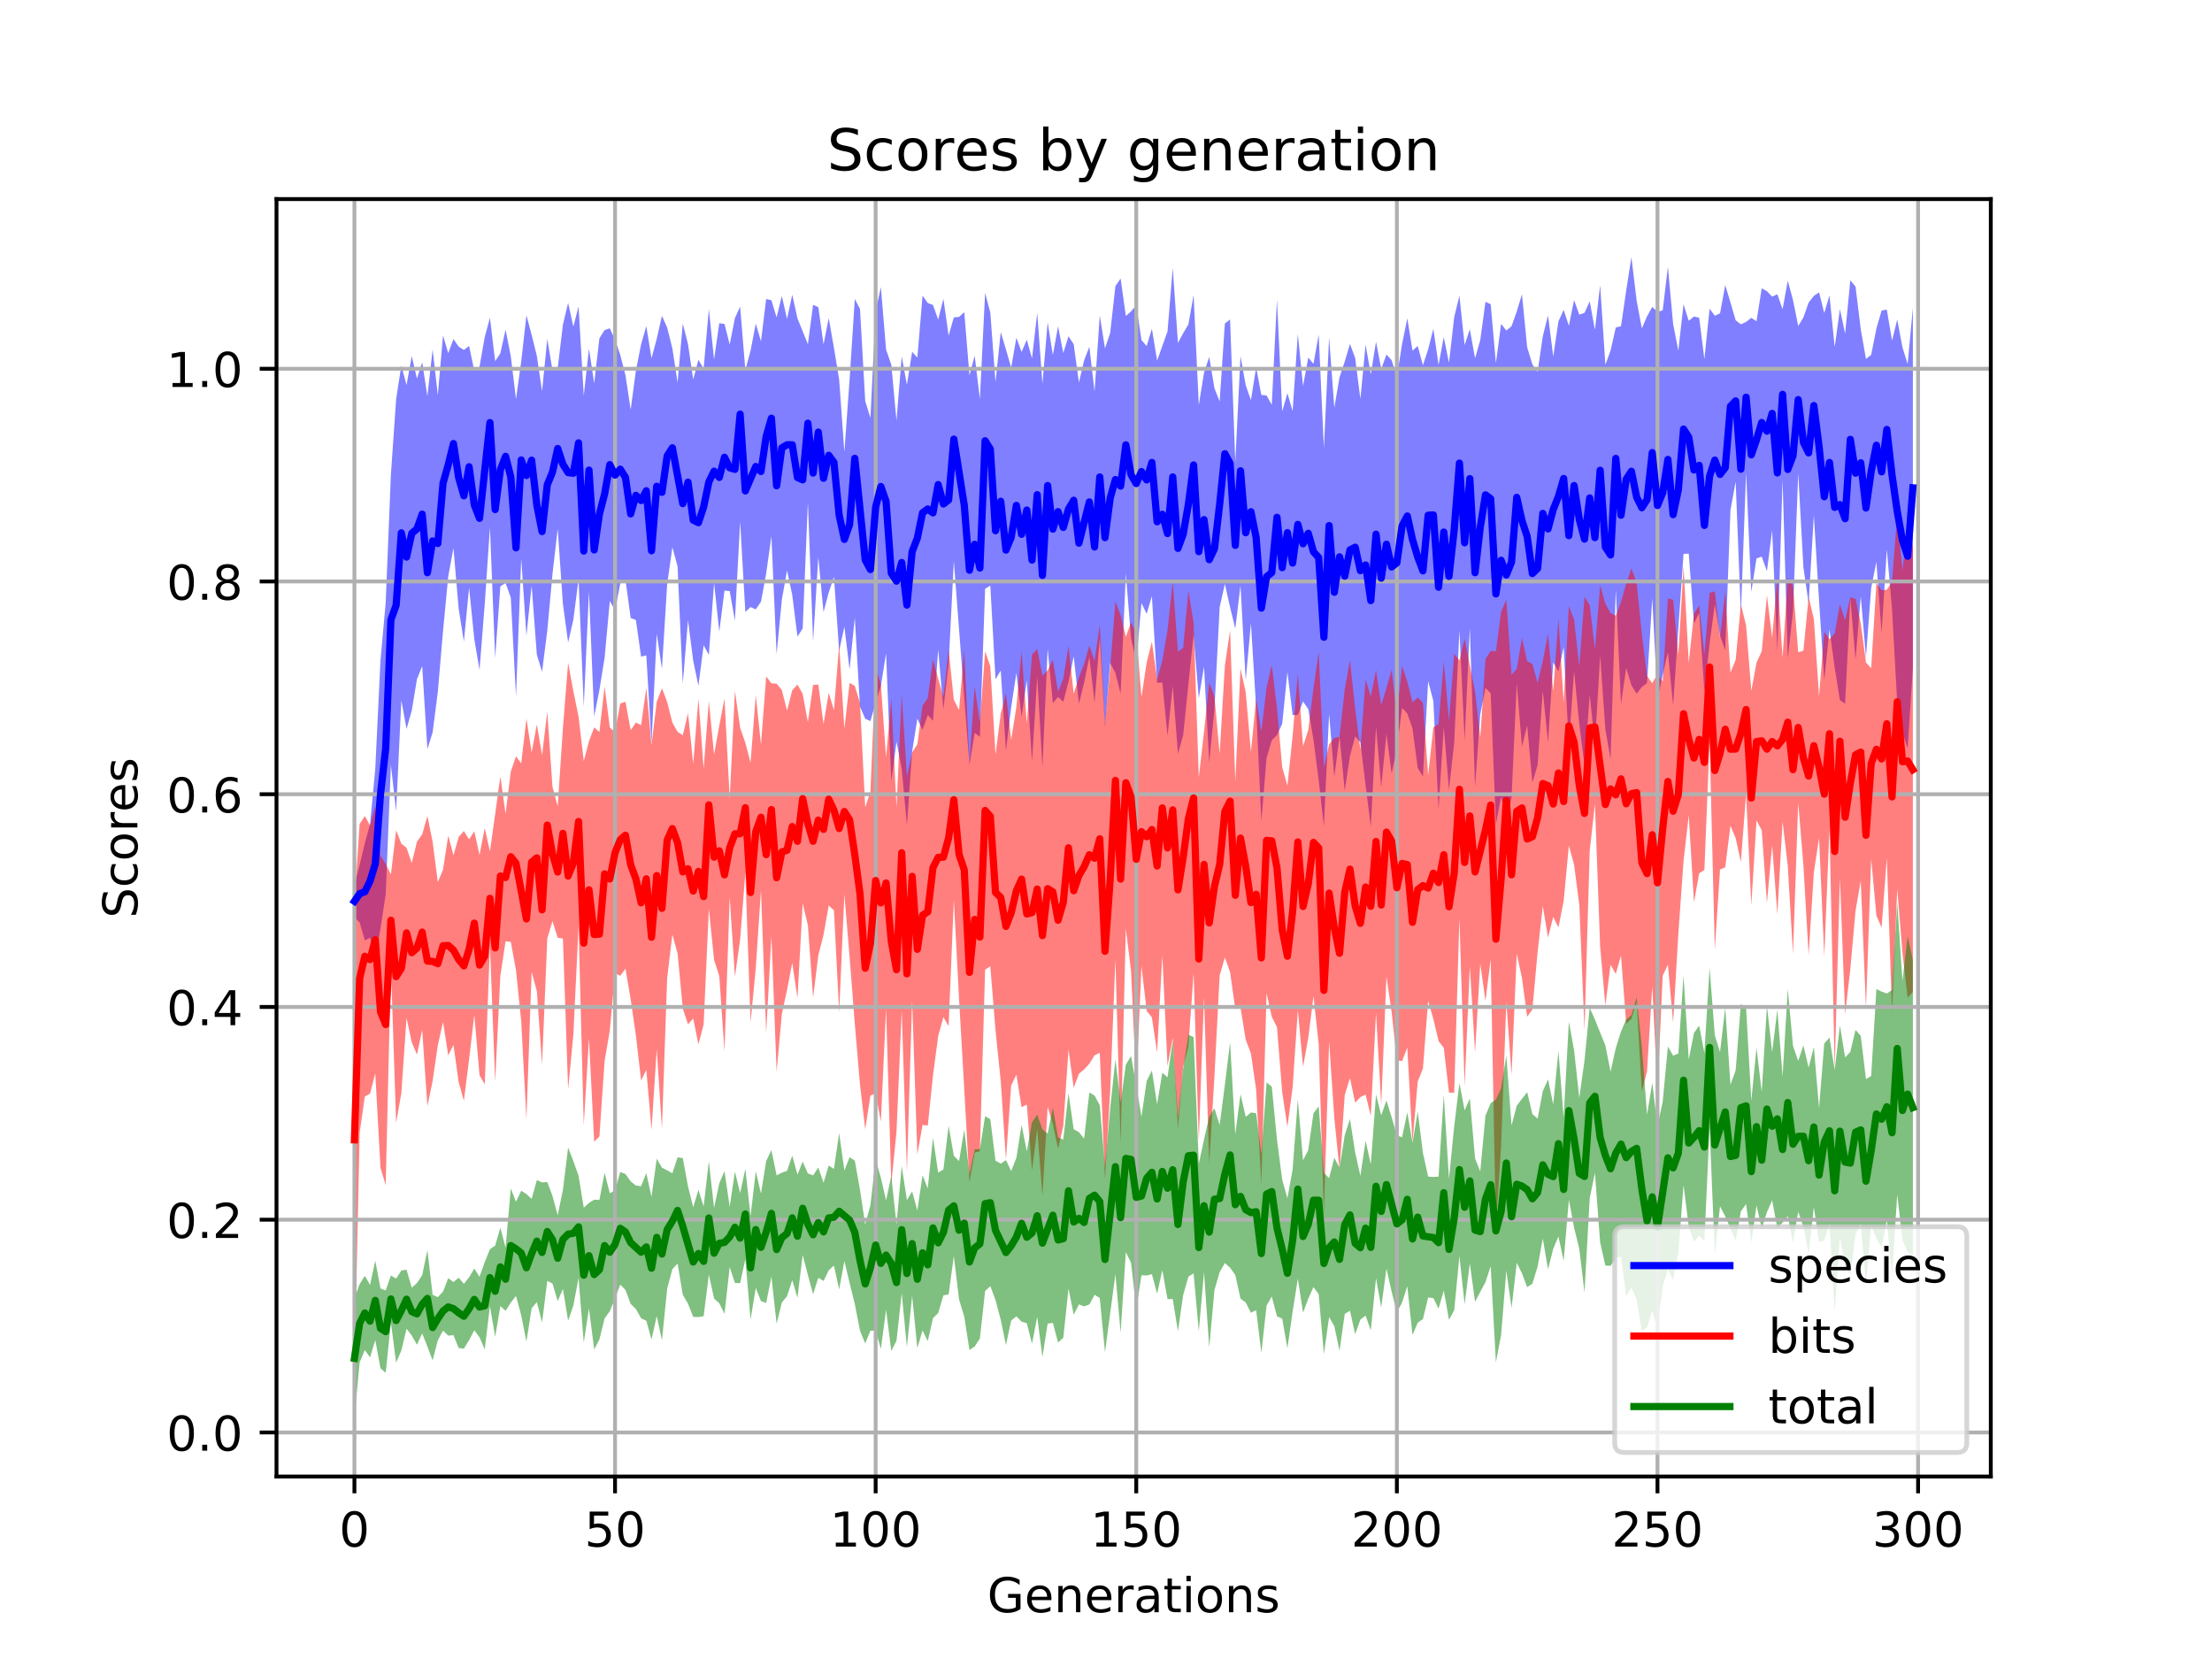 <?xml version="1.0" encoding="utf-8" standalone="no"?>
<!DOCTYPE svg PUBLIC "-//W3C//DTD SVG 1.1//EN"
  "http://www.w3.org/Graphics/SVG/1.1/DTD/svg11.dtd">
<!-- Created with matplotlib (https://matplotlib.org/) -->
<svg height="345.6pt" version="1.1" viewBox="0 0 460.8 345.6" width="460.8pt" xmlns="http://www.w3.org/2000/svg" xmlns:xlink="http://www.w3.org/1999/xlink">
 <defs>
  <style type="text/css">
*{stroke-linecap:butt;stroke-linejoin:round;}
  </style>
 </defs>
 <g id="figure_1">
  <g id="patch_1">
   <path d="M 0 345.6 
L 460.8 345.6 
L 460.8 0 
L 0 0 
z
" style="fill:#ffffff;"/>
  </g>
  <g id="axes_1">
   <g id="patch_2">
    <path d="M 57.6 307.584 
L 414.72 307.584 
L 414.72 41.472 
L 57.6 41.472 
z
" style="fill:#ffffff;"/>
   </g>
   <g id="PolyCollection_1">
    <path clip-path="url(#p3f5babe25a)" d="M 73.833 184.423 
L 73.833 191.088 
L 74.919 192.154 
L 76.004 195.912 
L 77.09 195.345 
L 78.176 199.708 
L 79.262 193.429 
L 80.348 186.301 
L 81.433 159.354 
L 82.519 168.998 
L 83.605 145.874 
L 84.691 151.856 
L 85.777 148.027 
L 86.862 141.474 
L 87.948 138.755 
L 89.034 156.056 
L 90.12 152.584 
L 91.206 144.114 
L 92.291 131.424 
L 93.377 120.061 
L 94.463 114.18 
L 95.549 126.805 
L 96.635 133.665 
L 97.72 122.395 
L 98.806 133.154 
L 99.892 139.555 
L 100.978 125.854 
L 102.064 109.876 
L 103.149 137.064 
L 104.235 122.125 
L 105.321 121.462 
L 106.407 124.477 
L 107.493 145.1 
L 108.578 116.32 
L 109.664 132.421 
L 110.75 121.966 
L 111.836 136.403 
L 112.922 139.935 
L 114.007 131.393 
L 115.093 119.533 
L 116.179 110.157 
L 117.265 125.798 
L 118.351 133.828 
L 119.436 129.121 
L 120.522 120.663 
L 121.608 147.152 
L 122.694 123.237 
L 123.78 149.255 
L 124.865 143.74 
L 125.951 137.022 
L 127.037 125.188 
L 128.123 127.147 
L 129.209 121.563 
L 130.294 120.738 
L 131.38 128.746 
L 132.466 129.153 
L 133.552 136.798 
L 134.638 136.521 
L 135.723 154.838 
L 136.809 132.034 
L 137.895 139.325 
L 138.981 121.711 
L 140.067 113.994 
L 141.152 117.992 
L 142.238 142.42 
L 143.324 129.187 
L 144.41 137.664 
L 145.496 142.835 
L 146.581 134.404 
L 147.667 136.428 
L 148.753 121.395 
L 149.839 131.573 
L 150.925 123.017 
L 152.01 123.14 
L 153.096 129.283 
L 154.182 108.655 
L 155.268 127.481 
L 156.354 126.464 
L 157.439 126.94 
L 158.525 125.351 
L 159.611 119.449 
L 160.697 111.694 
L 161.783 136.289 
L 162.868 124.933 
L 163.954 118.852 
L 165.04 123.92 
L 166.126 132.621 
L 167.212 130.917 
L 168.297 104.593 
L 169.383 133.595 
L 170.469 116.043 
L 171.555 127.525 
L 172.641 123.417 
L 173.726 120.17 
L 174.812 135.574 
L 175.898 130.541 
L 176.984 139.443 
L 178.07 128.671 
L 179.155 147.205 
L 180.241 149.729 
L 181.327 150.212 
L 182.413 146.429 
L 183.499 142.914 
L 184.584 136.067 
L 185.67 162.84 
L 186.756 154.498 
L 187.842 160.13 
L 188.928 171.936 
L 190.013 156.554 
L 191.099 149.716 
L 192.185 152.05 
L 193.271 148.94 
L 194.357 150.159 
L 195.442 135.309 
L 196.528 147.74 
L 197.614 138.394 
L 198.7 116.848 
L 199.786 131.019 
L 200.871 145.46 
L 201.957 159.385 
L 203.043 152.682 
L 204.129 153.494 
L 205.215 122.651 
L 206.3 121.985 
L 207.386 141.488 
L 208.472 139.681 
L 209.558 156.397 
L 210.644 147.33 
L 211.729 140.189 
L 212.815 149.307 
L 213.901 141.73 
L 214.987 158.692 
L 216.073 140.933 
L 217.158 159.761 
L 218.244 135.157 
L 219.33 146.491 
L 220.416 145.18 
L 221.502 146.198 
L 222.587 142.044 
L 223.673 136.714 
L 224.759 146.615 
L 225.845 142.19 
L 226.931 136.893 
L 228.016 146.326 
L 229.102 132.977 
L 230.188 151.428 
L 231.274 138.134 
L 232.36 140.199 
L 233.445 144.515 
L 234.531 119.498 
L 235.617 132.933 
L 236.703 137.87 
L 237.789 125.636 
L 238.875 127.864 
L 239.96 124.189 
L 241.046 142.259 
L 242.132 142.176 
L 243.218 153.27 
L 244.304 142.887 
L 245.389 157.042 
L 246.475 153.168 
L 247.561 142.526 
L 248.647 132.249 
L 249.733 145.452 
L 250.818 138.856 
L 251.904 158.834 
L 252.99 147.756 
L 254.076 126.502 
L 255.162 121.65 
L 256.247 126.497 
L 257.333 130.956 
L 258.419 121.968 
L 259.505 141.709 
L 260.591 129.845 
L 261.676 147.406 
L 262.762 171.095 
L 263.848 157.906 
L 264.934 154.218 
L 266.02 153.125 
L 267.105 150.796 
L 268.191 139.996 
L 269.277 148.967 
L 270.363 148.937 
L 271.449 146.126 
L 272.534 147.72 
L 273.62 154.101 
L 274.706 162.561 
L 275.792 172.104 
L 276.878 148.718 
L 277.963 161.832 
L 279.049 153.403 
L 280.135 164.734 
L 281.221 157.472 
L 282.307 153.411 
L 283.392 154.653 
L 284.478 163.585 
L 285.564 172.247 
L 286.65 151.402 
L 287.736 163.999 
L 288.821 152.883 
L 289.907 161.175 
L 290.993 155.971 
L 292.079 147.465 
L 293.165 148.663 
L 294.25 151.738 
L 295.336 159.977 
L 296.422 161.751 
L 297.508 141.882 
L 298.594 146.03 
L 299.679 168.62 
L 300.765 151.442 
L 301.851 164.552 
L 302.937 154.678 
L 304.023 131.308 
L 305.108 154.265 
L 306.194 130.813 
L 307.28 163.976 
L 308.366 148.803 
L 309.452 143.297 
L 310.537 144.423 
L 311.623 171.784 
L 312.709 165.963 
L 313.795 170.691 
L 314.881 166.191 
L 315.966 142.346 
L 317.052 155.55 
L 318.138 151.139 
L 319.224 163.045 
L 320.31 159.364 
L 321.395 143.846 
L 322.481 154.679 
L 323.567 137.99 
L 324.653 139.867 
L 325.739 134.8 
L 326.824 155.308 
L 327.91 139.79 
L 328.996 150.862 
L 330.082 159.45 
L 331.168 144.681 
L 332.253 155.272 
L 333.339 136.53 
L 334.425 151.908 
L 335.511 158.198 
L 336.597 122.762 
L 337.682 146.712 
L 338.768 139.115 
L 339.854 142.775 
L 340.94 144.51 
L 342.026 143.114 
L 343.111 142.294 
L 344.197 124.623 
L 345.283 145.676 
L 346.369 140.639 
L 347.455 135.828 
L 348.54 146.961 
L 349.626 130.966 
L 350.712 115.389 
L 351.798 115.332 
L 352.884 129.897 
L 353.969 127.686 
L 355.055 144.104 
L 356.141 134.047 
L 357.227 125.919 
L 358.313 132.409 
L 359.398 135.468 
L 360.484 106.284 
L 361.57 100.314 
L 362.656 127.915 
L 363.742 98.422 
L 364.827 123.304 
L 365.913 116.32 
L 366.999 115.963 
L 368.085 118.972 
L 369.171 110.455 
L 370.256 135.743 
L 371.342 99.883 
L 372.428 137.111 
L 373.514 127.428 
L 374.6 98.585 
L 375.685 118.211 
L 376.771 125.675 
L 377.857 107.334 
L 378.943 125.122 
L 380.029 141.743 
L 381.114 131.133 
L 382.2 139.07 
L 383.286 145.862 
L 384.372 146.585 
L 385.458 124.67 
L 386.543 137.435 
L 387.629 124.208 
L 388.715 136.878 
L 389.801 122.481 
L 390.887 117.05 
L 391.972 131.896 
L 393.058 114.44 
L 394.144 126.934 
L 395.23 146.524 
L 396.316 152.778 
L 397.401 155.895 
L 398.487 139.145 
L 398.487 64.112 
L 398.487 64.112 
L 397.401 75.84 
L 396.316 72.368 
L 395.23 66.561 
L 394.144 70.969 
L 393.058 64.5 
L 391.972 64.695 
L 390.887 68.444 
L 389.801 73.915 
L 388.715 74.776 
L 387.629 68.608 
L 386.543 59.716 
L 385.458 58.389 
L 384.372 69.511 
L 383.286 64.38 
L 382.2 72.321 
L 381.114 61.549 
L 380.029 65.217 
L 378.943 60.891 
L 377.857 61.645 
L 376.771 63.024 
L 375.685 66.131 
L 374.6 67.914 
L 373.514 62.507 
L 372.428 58.482 
L 371.342 64.418 
L 370.256 61.3 
L 369.171 61.788 
L 368.085 60.661 
L 366.999 60.063 
L 365.913 66.919 
L 364.827 66.215 
L 363.742 67.064 
L 362.656 67.563 
L 361.57 66.72 
L 360.484 62.987 
L 359.398 59.399 
L 358.313 65.272 
L 357.227 65.78 
L 356.141 64.308 
L 355.055 74.814 
L 353.969 66.191 
L 352.884 65.932 
L 351.798 66.835 
L 350.712 63.378 
L 349.626 73.068 
L 348.54 67.464 
L 347.455 55.598 
L 346.369 64.661 
L 345.283 64.961 
L 344.197 63.937 
L 343.111 65.891 
L 342.026 68.433 
L 340.94 62.62 
L 339.854 53.568 
L 338.768 60.533 
L 337.682 67.961 
L 336.597 68.225 
L 335.511 73.023 
L 334.425 75.998 
L 333.339 59.405 
L 332.253 68.726 
L 331.168 62.777 
L 330.082 65.168 
L 328.996 65.548 
L 327.91 62.519 
L 326.824 67.865 
L 325.739 64.557 
L 324.653 66.944 
L 323.567 74.281 
L 322.481 65.699 
L 321.395 70.047 
L 320.31 77.474 
L 319.224 75.91 
L 318.138 72.353 
L 317.052 61.324 
L 315.966 64.882 
L 314.881 67.961 
L 313.795 68.862 
L 312.709 67.465 
L 311.623 75.657 
L 310.537 63.37 
L 309.452 62.871 
L 308.366 70.843 
L 307.28 74.638 
L 306.194 68.597 
L 305.108 71.883 
L 304.023 61.631 
L 302.937 66.049 
L 301.851 75.588 
L 300.765 70.234 
L 299.679 76.03 
L 298.594 68.501 
L 297.508 72.774 
L 296.422 76.091 
L 295.336 72.078 
L 294.25 73.057 
L 293.165 66.32 
L 292.079 71.684 
L 290.993 78.539 
L 289.907 75.036 
L 288.821 73.854 
L 287.736 76.883 
L 286.65 71.169 
L 285.564 77.986 
L 284.478 71.811 
L 283.392 83.1 
L 282.307 74.575 
L 281.221 71.657 
L 280.135 75.306 
L 279.049 78.599 
L 277.963 84.927 
L 276.878 70.254 
L 275.792 93.383 
L 274.706 69.733 
L 273.62 75.8 
L 272.534 74.478 
L 271.449 80.433 
L 270.363 69.556 
L 269.277 85.631 
L 268.191 81.909 
L 267.105 85.708 
L 266.02 62.408 
L 264.934 84.333 
L 263.848 82.383 
L 262.762 82.276 
L 261.676 76.542 
L 260.591 83.36 
L 259.505 80.25 
L 258.419 74.18 
L 257.333 96.267 
L 256.247 66.558 
L 255.162 67.39 
L 254.076 83.633 
L 252.99 80.895 
L 251.904 74.346 
L 250.818 77.652 
L 249.733 84.386 
L 248.647 61.47 
L 247.561 67.591 
L 246.475 69.421 
L 245.389 71.44 
L 244.304 55.823 
L 243.218 69.026 
L 242.132 72.089 
L 241.046 75.127 
L 239.96 68.485 
L 238.875 72.096 
L 237.789 70.84 
L 236.703 63.605 
L 235.617 64.873 
L 234.531 65.837 
L 233.445 58.015 
L 232.36 59.601 
L 231.274 69.351 
L 230.188 72.578 
L 229.102 65.741 
L 228.016 81.562 
L 226.931 72.231 
L 225.845 75.062 
L 224.759 79.678 
L 223.673 71.719 
L 222.587 70.05 
L 221.502 73.554 
L 220.416 67.987 
L 219.33 73.97 
L 218.244 67.142 
L 217.158 79.969 
L 216.073 65.169 
L 214.987 74.657 
L 213.901 70.772 
L 212.815 73.308 
L 211.729 70.363 
L 210.644 76.579 
L 209.558 72.795 
L 208.472 69.169 
L 207.386 79.629 
L 206.3 65.14 
L 205.215 60.991 
L 204.129 83.178 
L 203.043 74.099 
L 201.957 78.2 
L 200.871 65.03 
L 199.786 66.025 
L 198.7 66.111 
L 197.614 69.924 
L 196.528 62.235 
L 195.442 66.583 
L 194.357 63.53 
L 193.271 63.118 
L 192.185 61.594 
L 191.099 74.486 
L 190.013 73.293 
L 188.928 80.168 
L 187.842 74.229 
L 186.756 87.635 
L 185.67 75.96 
L 184.584 72.818 
L 183.499 59.794 
L 182.413 64.849 
L 181.327 87.072 
L 180.241 83.557 
L 179.155 64.366 
L 178.07 62.292 
L 176.984 79.112 
L 175.898 94.192 
L 174.812 79.073 
L 173.726 72.477 
L 172.641 66.278 
L 171.555 71.752 
L 170.469 63.991 
L 169.383 63.493 
L 168.297 71.718 
L 167.212 69.007 
L 166.126 66.328 
L 165.04 61.397 
L 163.954 66.447 
L 162.868 61.66 
L 161.783 66.117 
L 160.697 62.544 
L 159.611 62.296 
L 158.525 71.098 
L 157.439 67.418 
L 156.354 73.079 
L 155.268 77.061 
L 154.182 63.881 
L 153.096 66.272 
L 152.01 71.767 
L 150.925 67.485 
L 149.839 67.341 
L 148.753 74.922 
L 147.667 64.356 
L 146.581 76.812 
L 145.496 74.949 
L 144.41 79.047 
L 143.324 71.694 
L 142.238 67.414 
L 141.152 79.707 
L 140.067 72.582 
L 138.981 68.233 
L 137.895 65.802 
L 136.809 70.585 
L 135.723 74.628 
L 134.638 67.95 
L 133.552 71.741 
L 132.466 77.215 
L 131.38 85.36 
L 130.294 78.158 
L 129.209 73.912 
L 128.123 70.809 
L 127.037 68.398 
L 125.951 68.761 
L 124.865 70.472 
L 123.78 79.874 
L 122.694 72.627 
L 121.608 82.429 
L 120.522 63.847 
L 119.436 68.055 
L 118.351 63.082 
L 117.265 67.638 
L 116.179 76.711 
L 115.093 77.156 
L 114.007 70.597 
L 112.922 81.537 
L 111.836 74.14 
L 110.75 69.759 
L 109.664 65.694 
L 108.578 75.317 
L 107.493 83.152 
L 106.407 74.224 
L 105.321 68.667 
L 104.235 73.589 
L 103.149 75.243 
L 102.064 66.196 
L 100.978 70.223 
L 99.892 76.403 
L 98.806 77.238 
L 97.72 72.069 
L 96.635 72.906 
L 95.549 72.206 
L 94.463 70.632 
L 93.377 73.579 
L 92.291 69.874 
L 91.206 82.33 
L 90.12 72.796 
L 89.034 82.558 
L 87.948 75.457 
L 86.862 78.88 
L 85.777 74.18 
L 84.691 80.234 
L 83.605 76.129 
L 82.519 83.204 
L 81.433 98.875 
L 80.348 125.553 
L 79.262 137.551 
L 78.176 160.203 
L 77.09 171.719 
L 76.004 175.629 
L 74.919 180.176 
L 73.833 184.423 
z
" style="fill:#0000ff;fill-opacity:0.5;"/>
   </g>
   <g id="PolyCollection_2">
    <path clip-path="url(#p3f5babe25a)" d="M 73.833 188.037 
L 73.833 286.862 
L 74.919 236.004 
L 76.004 228.422 
L 77.09 227.826 
L 78.176 223.624 
L 79.262 243.263 
L 80.348 246.892 
L 81.433 201.217 
L 82.519 233.926 
L 83.605 227.721 
L 84.691 212.052 
L 85.777 217.154 
L 86.862 219.676 
L 87.948 214.539 
L 89.034 230.431 
L 90.12 225.196 
L 91.206 217.734 
L 92.291 212.887 
L 93.377 219.839 
L 94.463 217.67 
L 95.549 225.431 
L 96.635 229.305 
L 97.72 220.674 
L 98.806 211.427 
L 99.892 223.974 
L 100.978 225.884 
L 102.064 196.915 
L 103.149 225.337 
L 104.235 203.238 
L 105.321 196.085 
L 106.407 196.205 
L 107.493 202.131 
L 108.578 212.755 
L 109.664 233.14 
L 110.75 202.432 
L 111.836 206.495 
L 112.922 221.743 
L 114.007 195.497 
L 115.093 191.874 
L 116.179 195.36 
L 117.265 195.513 
L 118.351 226.935 
L 119.436 215.574 
L 120.522 192.998 
L 121.608 234.407 
L 122.694 216.296 
L 123.78 237.843 
L 124.865 236.737 
L 125.951 221.041 
L 127.037 214.646 
L 128.123 202.744 
L 129.209 203.282 
L 130.294 201.793 
L 131.38 208.182 
L 132.466 215.676 
L 133.552 225.089 
L 134.638 222.875 
L 135.723 235.328 
L 136.809 218.602 
L 137.895 235.081 
L 138.981 203.765 
L 140.067 194.681 
L 141.152 198.63 
L 142.238 210.077 
L 143.324 213.386 
L 144.41 212.178 
L 145.496 217.552 
L 146.581 213.393 
L 147.667 189.283 
L 148.753 199.954 
L 149.839 203.348 
L 150.925 218.961 
L 152.01 186.836 
L 153.096 203.477 
L 154.182 195.767 
L 155.268 181.796 
L 156.354 212.97 
L 157.439 201.711 
L 158.525 185.43 
L 159.611 215.186 
L 160.697 194.965 
L 161.783 223.291 
L 162.868 211.245 
L 163.954 206.224 
L 165.04 200.582 
L 166.126 207.931 
L 167.212 188.21 
L 168.297 192.734 
L 169.383 207.819 
L 170.469 199.058 
L 171.555 194.729 
L 172.641 188.642 
L 173.726 189.635 
L 174.812 210.899 
L 175.898 186.3 
L 176.984 199.322 
L 178.07 213.268 
L 179.155 225.981 
L 180.241 235.237 
L 181.327 228.243 
L 182.413 227.768 
L 183.499 233.652 
L 184.584 210.045 
L 185.67 246.637 
L 186.756 235.793 
L 187.842 210.563 
L 188.928 244.02 
L 190.013 208.386 
L 191.099 240.479 
L 192.185 234.333 
L 193.271 234.478 
L 194.357 224.059 
L 195.442 215.823 
L 196.528 211.886 
L 197.614 213.749 
L 198.7 187.45 
L 199.786 208.009 
L 200.871 226.952 
L 201.957 246.269 
L 203.043 240.128 
L 204.129 239.825 
L 205.215 202.011 
L 206.3 201.306 
L 207.386 214.671 
L 208.472 225.207 
L 209.558 241.555 
L 210.644 226.148 
L 211.729 223.872 
L 212.815 230.654 
L 213.901 230.098 
L 214.987 243.867 
L 216.073 235.2 
L 217.158 249.059 
L 218.244 230.595 
L 219.33 234.173 
L 220.416 239.292 
L 221.502 234.557 
L 222.587 218.632 
L 223.673 226.611 
L 224.759 223.682 
L 225.845 222.785 
L 226.931 221.599 
L 228.016 219.852 
L 229.102 219.311 
L 230.188 245.611 
L 231.274 227.182 
L 232.36 199.829 
L 233.445 238.096 
L 234.531 193.451 
L 235.617 202.234 
L 236.703 226.107 
L 237.789 201.278 
L 238.875 210.589 
L 239.96 211.944 
L 241.046 219.265 
L 242.132 198.987 
L 243.218 222.063 
L 244.304 216.201 
L 245.389 235.009 
L 246.475 222.231 
L 247.561 218.027 
L 248.647 202.681 
L 249.733 237.606 
L 250.818 207.702 
L 251.904 242.315 
L 252.99 224.231 
L 254.076 203.258 
L 255.162 199.446 
L 256.247 202.491 
L 257.333 210.205 
L 258.419 209.904 
L 259.505 216.585 
L 260.591 219.455 
L 261.676 227.004 
L 262.762 246.698 
L 263.848 206.895 
L 264.934 211.815 
L 266.02 213.985 
L 267.105 227.532 
L 268.191 234.724 
L 269.277 226.528 
L 270.363 210.441 
L 271.449 222.225 
L 272.534 216.232 
L 273.62 207.52 
L 274.706 217.501 
L 275.792 252.78 
L 276.878 217.011 
L 277.963 232.912 
L 279.049 243.663 
L 280.135 228.105 
L 281.221 224.575 
L 282.307 229.704 
L 283.392 228.547 
L 284.478 228.012 
L 285.564 232.468 
L 286.65 210.989 
L 287.736 230.162 
L 288.821 203.392 
L 289.907 210.867 
L 290.993 220.899 
L 292.079 221.023 
L 293.165 218.231 
L 294.25 237.987 
L 295.336 225.315 
L 296.422 222.587 
L 297.508 208.48 
L 298.594 212.289 
L 299.679 216.869 
L 300.765 218.292 
L 301.851 227.615 
L 302.937 227.634 
L 304.023 191.274 
L 305.108 226.278 
L 306.194 201.329 
L 307.28 219.232 
L 308.366 200.751 
L 309.452 208.506 
L 310.537 199.807 
L 311.623 255.639 
L 312.709 238.822 
L 313.795 208.67 
L 314.881 223.917 
L 315.966 198.679 
L 317.052 203.719 
L 318.138 211.812 
L 319.224 210.281 
L 320.31 198.363 
L 321.395 188.745 
L 322.481 195.313 
L 323.567 191.017 
L 324.653 193.207 
L 325.739 187.673 
L 326.824 176.151 
L 327.91 180.153 
L 328.996 188.476 
L 330.082 214.564 
L 331.168 177.218 
L 332.253 167.514 
L 333.339 197.249 
L 334.425 209.426 
L 335.511 200.976 
L 336.597 202.894 
L 337.682 199.054 
L 338.768 213.273 
L 339.854 212.267 
L 340.94 208.788 
L 342.026 227.332 
L 343.111 223.155 
L 344.197 205.465 
L 345.283 227.347 
L 346.369 203.241 
L 347.455 200.945 
L 348.54 213 
L 349.626 194.615 
L 350.712 179.364 
L 351.798 169.862 
L 352.884 187.961 
L 353.969 181.927 
L 355.055 181.225 
L 356.141 154.401 
L 357.227 197.831 
L 358.313 181.149 
L 359.398 180.665 
L 360.484 172.013 
L 361.57 174.621 
L 362.656 179.596 
L 363.742 165.355 
L 364.827 188.573 
L 365.913 170.908 
L 366.999 172.962 
L 368.085 188.097 
L 369.171 176.056 
L 370.256 190.459 
L 371.342 171.128 
L 372.428 180.42 
L 373.514 198.7 
L 374.6 167.201 
L 375.685 180.326 
L 376.771 198.963 
L 377.857 181.725 
L 378.943 174.588 
L 380.029 199.273 
L 381.114 172.537 
L 382.2 222.771 
L 383.286 182.886 
L 384.372 211.307 
L 385.458 201.851 
L 386.543 189.719 
L 387.629 183.478 
L 388.715 210 
L 389.801 178.887 
L 390.887 190.735 
L 391.972 193.249 
L 393.058 178.701 
L 394.144 210.828 
L 395.23 185.145 
L 396.316 198.517 
L 397.401 207.822 
L 398.487 206.649 
L 398.487 114.053 
L 398.487 114.053 
L 397.401 109.258 
L 396.316 118.852 
L 395.23 107.258 
L 394.144 121.201 
L 393.058 122.85 
L 391.972 122.968 
L 390.887 121.44 
L 389.801 139.197 
L 388.715 138.002 
L 387.629 129.867 
L 386.543 124.778 
L 385.458 124.406 
L 384.372 129.178 
L 383.286 125.927 
L 382.2 131.979 
L 381.114 133.15 
L 380.029 131.61 
L 378.943 145.026 
L 377.857 128.961 
L 376.771 124.362 
L 375.685 135.549 
L 374.6 135.88 
L 373.514 121.979 
L 372.428 120.467 
L 371.342 136.982 
L 370.256 120.315 
L 369.171 132.889 
L 368.085 124.031 
L 366.999 135.671 
L 365.913 138.04 
L 364.827 143.932 
L 363.742 130.263 
L 362.656 125.925 
L 361.57 137.464 
L 360.484 140.129 
L 359.398 123.163 
L 358.313 132.738 
L 357.227 123.201 
L 356.141 123.5 
L 355.055 136.411 
L 353.969 126.122 
L 352.884 127.878 
L 351.798 138.075 
L 350.712 117.991 
L 349.626 136.43 
L 348.54 124.968 
L 347.455 124.644 
L 346.369 142.011 
L 345.283 140.473 
L 344.197 142.313 
L 343.111 140.819 
L 342.026 132.107 
L 340.94 121.433 
L 339.854 118.392 
L 338.768 121.601 
L 337.682 125.441 
L 336.597 128.274 
L 335.511 127.72 
L 334.425 125.764 
L 333.339 121.964 
L 332.253 135.307 
L 331.168 126.052 
L 330.082 124.326 
L 328.996 138.868 
L 327.91 129.073 
L 326.824 126.292 
L 325.739 146.283 
L 324.653 128.847 
L 323.567 143.973 
L 322.481 132.018 
L 321.395 137.694 
L 320.31 142.294 
L 319.224 138.31 
L 318.138 137.755 
L 317.052 132.894 
L 315.966 139.355 
L 314.881 140.575 
L 313.795 124.914 
L 312.709 127.451 
L 311.623 135.676 
L 310.537 135.595 
L 309.452 137.312 
L 308.366 153.624 
L 307.28 144.044 
L 306.194 138.624 
L 305.108 133.052 
L 304.023 137.582 
L 302.937 136.174 
L 301.851 150.179 
L 300.765 137.799 
L 299.679 150.845 
L 298.594 151.508 
L 297.508 161.521 
L 296.422 146.386 
L 295.336 145.312 
L 294.25 146.284 
L 293.165 141.99 
L 292.079 138.72 
L 290.993 148.978 
L 289.907 139.498 
L 288.821 143.303 
L 287.736 146.901 
L 286.65 139.601 
L 285.564 145.12 
L 284.478 141.546 
L 283.392 156.167 
L 282.307 147.731 
L 281.221 137.538 
L 280.135 143.628 
L 279.049 153.526 
L 277.963 153.699 
L 276.878 155.07 
L 275.792 159.855 
L 274.706 135.783 
L 273.62 143.454 
L 272.534 152.044 
L 271.449 155.469 
L 270.363 140.338 
L 269.277 153.294 
L 268.191 163.676 
L 267.105 159.789 
L 266.02 147.578 
L 264.934 138.52 
L 263.848 143.228 
L 262.762 152.398 
L 261.676 145.585 
L 260.591 156.614 
L 259.505 144.222 
L 258.419 139.273 
L 257.333 162.816 
L 256.247 131.299 
L 255.162 138.658 
L 254.076 156.964 
L 252.99 145.115 
L 251.904 142.211 
L 250.818 152.437 
L 249.733 161.952 
L 248.647 129.774 
L 247.561 123.043 
L 246.475 134.959 
L 245.389 135.748 
L 244.304 121.223 
L 243.218 131.227 
L 242.132 137.628 
L 241.046 141.548 
L 239.96 133.67 
L 238.875 138.01 
L 237.789 145.217 
L 236.703 131.911 
L 235.617 129.659 
L 234.531 132.658 
L 233.445 128.164 
L 232.36 125.323 
L 231.274 139.168 
L 230.188 150.738 
L 229.102 130.15 
L 228.016 137.704 
L 226.931 134.498 
L 225.845 138.311 
L 224.759 141.107 
L 223.673 144.513 
L 222.587 134.587 
L 221.502 141.395 
L 220.416 144.128 
L 219.33 137.429 
L 218.244 139.643 
L 217.158 140.761 
L 216.073 135.209 
L 214.987 136.368 
L 213.901 150.705 
L 212.815 135.624 
L 211.729 147.258 
L 210.644 154.17 
L 209.558 144.424 
L 208.472 148.671 
L 207.386 157.186 
L 206.3 138.807 
L 205.215 135.668 
L 204.129 150.604 
L 203.043 142.943 
L 201.957 158.861 
L 200.871 135.468 
L 199.786 147.94 
L 198.7 145.749 
L 197.614 135.364 
L 196.528 145.245 
L 195.442 141.373 
L 194.357 137.403 
L 193.271 145.426 
L 192.185 146.989 
L 191.099 155.043 
L 190.013 156.734 
L 188.928 161.724 
L 187.842 144.719 
L 186.756 168.25 
L 185.67 145.511 
L 184.584 157.823 
L 183.499 142.524 
L 182.413 139.089 
L 181.327 164.875 
L 180.241 168.168 
L 179.155 146.448 
L 178.07 142.87 
L 176.984 142.263 
L 175.898 151.81 
L 174.812 134.29 
L 173.726 147.931 
L 172.641 144.327 
L 171.555 150.82 
L 170.469 142.621 
L 169.383 142.682 
L 168.297 150.452 
L 167.212 144.546 
L 166.126 142.605 
L 165.04 143.797 
L 163.954 148.029 
L 162.868 143.729 
L 161.783 142.426 
L 160.697 142.342 
L 159.611 140.899 
L 158.525 155.067 
L 157.439 144.819 
L 156.354 158.893 
L 155.268 154.724 
L 154.182 151.596 
L 153.096 143.904 
L 152.01 166.389 
L 150.925 145.544 
L 149.839 151.136 
L 148.753 157.171 
L 147.667 146.049 
L 146.581 160.159 
L 145.496 145.5 
L 144.41 159.07 
L 143.324 148.567 
L 142.238 153.193 
L 141.152 152.444 
L 140.067 150.531 
L 138.981 146.222 
L 137.895 143.376 
L 136.809 146.188 
L 135.723 155.183 
L 134.638 143.267 
L 133.552 151.064 
L 132.466 150.508 
L 131.38 152.134 
L 130.294 146.191 
L 129.209 146.558 
L 128.123 152.538 
L 127.037 151.562 
L 125.951 143.033 
L 124.865 152.486 
L 123.78 151.528 
L 122.694 154.426 
L 121.608 158.556 
L 120.522 149.255 
L 119.436 144.01 
L 118.351 138.067 
L 117.265 151.691 
L 116.179 167.964 
L 115.093 163.933 
L 114.007 148.25 
L 112.922 157.329 
L 111.836 150.914 
L 110.75 156.767 
L 109.664 149.731 
L 108.578 159.013 
L 107.493 157.558 
L 106.407 160.725 
L 105.321 169.519 
L 104.235 161.753 
L 103.149 169.594 
L 102.064 177.364 
L 100.978 172.486 
L 99.892 178.107 
L 98.806 173.169 
L 97.72 174.86 
L 96.635 173.113 
L 95.549 174.364 
L 94.463 178.189 
L 93.377 174.07 
L 92.291 181.146 
L 91.206 183.774 
L 90.12 175.342 
L 89.034 170.008 
L 87.948 173.815 
L 86.862 175.332 
L 85.777 179.78 
L 84.691 176.615 
L 83.605 175.737 
L 82.519 172.977 
L 81.433 182.186 
L 80.348 179.977 
L 79.262 178.247 
L 78.176 167.892 
L 77.09 171.968 
L 76.004 169.99 
L 74.919 171.649 
L 73.833 188.037 
z
" style="fill:#ff0000;fill-opacity:0.5;"/>
   </g>
   <g id="PolyCollection_3">
    <path clip-path="url(#p3f5babe25a)" d="M 73.833 270.439 
L 73.833 295.488 
L 74.919 283.803 
L 76.004 281.246 
L 77.09 282.767 
L 78.176 279.167 
L 79.262 285.044 
L 80.348 285.986 
L 81.433 275.475 
L 82.519 283.854 
L 83.605 281.353 
L 84.691 276.789 
L 85.777 278.231 
L 86.862 280.123 
L 87.948 277.771 
L 89.034 280.514 
L 90.12 283.383 
L 91.206 279.22 
L 92.291 277.18 
L 93.377 278.236 
L 94.463 278.14 
L 95.549 280.805 
L 96.635 280.945 
L 97.72 279.179 
L 98.806 277.115 
L 99.892 278.574 
L 100.978 281.123 
L 102.064 272.054 
L 103.149 278.503 
L 104.235 272.072 
L 105.321 273.063 
L 106.407 271.366 
L 107.493 269.96 
L 108.578 273.998 
L 109.664 279.468 
L 110.75 272.54 
L 111.836 271.248 
L 112.922 275.507 
L 114.007 266.835 
L 115.093 267.375 
L 116.179 271.047 
L 117.265 268.507 
L 118.351 275.13 
L 119.436 271.989 
L 120.522 266.208 
L 121.608 279.7 
L 122.694 272.556 
L 123.78 281.117 
L 124.865 279.029 
L 125.951 274.629 
L 127.037 273.153 
L 128.123 270.493 
L 129.209 267.611 
L 130.294 268.71 
L 131.38 271.627 
L 132.466 272.688 
L 133.552 274.61 
L 134.638 275.139 
L 135.723 279.057 
L 136.809 274.154 
L 137.895 279.215 
L 138.981 268.482 
L 140.067 264.382 
L 141.152 263.219 
L 142.238 269.711 
L 143.324 271.581 
L 144.41 274.327 
L 145.496 274.372 
L 146.581 274.187 
L 147.667 265.521 
L 148.753 270.49 
L 149.839 271.488 
L 150.925 273.688 
L 152.01 263.939 
L 153.096 267.267 
L 154.182 267.309 
L 155.268 262.296 
L 156.354 274.886 
L 157.439 268.286 
L 158.525 271.047 
L 159.611 271.405 
L 160.697 265.933 
L 161.783 275.758 
L 162.868 271.342 
L 163.954 270.025 
L 165.04 266.672 
L 166.126 270.358 
L 167.212 261.422 
L 168.297 265.609 
L 169.383 269.598 
L 170.469 266.16 
L 171.555 266.85 
L 172.641 264.63 
L 173.726 263.637 
L 174.812 268.62 
L 175.898 262.693 
L 176.984 267.262 
L 178.07 271.639 
L 179.155 277.211 
L 180.241 279.857 
L 181.327 277.209 
L 182.413 277.185 
L 183.499 281.023 
L 184.584 272.837 
L 185.67 281.432 
L 186.756 279.296 
L 187.842 269.401 
L 188.928 280.597 
L 190.013 269.944 
L 191.099 280.838 
L 192.185 277.13 
L 193.271 279.378 
L 194.357 274.592 
L 195.442 273.532 
L 196.528 269.84 
L 197.614 269.662 
L 198.7 261.646 
L 199.786 270.684 
L 200.871 274.272 
L 201.957 281.235 
L 203.043 280.498 
L 204.129 278.837 
L 205.215 268.953 
L 206.3 267.932 
L 207.386 270.819 
L 208.472 274.947 
L 209.558 280.184 
L 210.644 275.103 
L 211.729 274.214 
L 212.815 275.321 
L 213.901 275.633 
L 214.987 279.928 
L 216.073 274.313 
L 217.158 282.685 
L 218.244 275.732 
L 219.33 275.575 
L 220.416 279.674 
L 221.502 278.682 
L 222.587 268.414 
L 223.673 273.883 
L 224.759 271.735 
L 225.845 272.14 
L 226.931 271.746 
L 228.016 269.726 
L 229.102 270.399 
L 230.188 281.698 
L 231.274 273.562 
L 232.36 265.405 
L 233.445 277.624 
L 234.531 260.851 
L 235.617 263.051 
L 236.703 272.723 
L 237.789 265.662 
L 238.875 265.711 
L 239.96 265.43 
L 241.046 269.493 
L 242.132 264.593 
L 243.218 270.627 
L 244.304 270.612 
L 245.389 277.311 
L 246.475 269.783 
L 247.561 265.962 
L 248.647 265.257 
L 249.733 277.326 
L 250.818 264.983 
L 251.904 280.691 
L 252.99 268.759 
L 254.076 265.003 
L 255.162 263.117 
L 256.247 264.082 
L 257.333 265.597 
L 258.419 270.529 
L 259.505 271.328 
L 260.591 273.467 
L 261.676 272.925 
L 262.762 281.821 
L 263.848 271.991 
L 264.934 270.084 
L 266.02 274.211 
L 267.105 274.695 
L 268.191 280.87 
L 269.277 273.232 
L 270.363 266.37 
L 271.449 273.467 
L 272.534 270.543 
L 273.62 268.11 
L 274.706 269.602 
L 275.792 282.072 
L 276.878 274.364 
L 277.963 276.26 
L 279.049 281.406 
L 280.135 273.703 
L 281.221 273.061 
L 282.307 277.933 
L 283.392 274.895 
L 284.478 274.054 
L 285.564 277.151 
L 286.65 266.258 
L 287.736 272.368 
L 288.821 264.272 
L 289.907 269.092 
L 290.993 273.392 
L 292.079 271.335 
L 293.165 267.944 
L 294.25 278.113 
L 295.336 275.542 
L 296.422 274.784 
L 297.508 270.278 
L 298.594 270.426 
L 299.679 272.608 
L 300.765 268.841 
L 301.851 274.949 
L 302.937 272.957 
L 304.023 261.642 
L 305.108 271.69 
L 306.194 263.192 
L 307.28 271.195 
L 308.366 269.112 
L 309.452 267.095 
L 310.537 263.768 
L 311.623 283.79 
L 312.709 278.084 
L 313.795 264.663 
L 314.881 272.477 
L 315.966 263.077 
L 317.052 265.24 
L 318.138 268.143 
L 319.224 267.405 
L 320.31 263.865 
L 321.395 258.004 
L 322.481 264.412 
L 323.567 260.15 
L 324.653 257.573 
L 325.739 262.652 
L 326.824 249.907 
L 327.91 255.731 
L 328.996 260.159 
L 330.082 269.252 
L 331.168 249.584 
L 332.253 244.349 
L 333.339 258.808 
L 334.425 263.634 
L 335.511 263.684 
L 336.597 262.087 
L 337.682 261.785 
L 338.768 269.969 
L 339.854 268.244 
L 340.94 270.686 
L 342.026 277.324 
L 343.111 276.464 
L 344.197 273.081 
L 345.283 276.617 
L 346.369 268.005 
L 347.455 264.362 
L 348.54 266.687 
L 349.626 260.995 
L 350.712 246.848 
L 351.798 255.515 
L 352.884 258.673 
L 353.969 257.396 
L 355.055 258.505 
L 356.141 234.808 
L 357.227 261.373 
L 358.313 251.286 
L 359.398 253.391 
L 360.484 255.87 
L 361.57 258.404 
L 362.656 252.339 
L 363.742 250.819 
L 364.827 258.859 
L 365.913 251.098 
L 366.999 255.883 
L 368.085 252.521 
L 369.171 250.048 
L 370.256 255.826 
L 371.342 254.683 
L 372.428 253.33 
L 373.514 258.878 
L 374.6 252.413 
L 375.685 255.629 
L 376.771 261.184 
L 377.857 251.456 
L 378.943 258.754 
L 380.029 258.421 
L 381.114 254.953 
L 382.2 273.249 
L 383.286 257.659 
L 384.372 263.88 
L 385.458 265.483 
L 386.543 257.16 
L 387.629 254.971 
L 388.715 267.334 
L 389.801 255.2 
L 390.887 258.074 
L 391.972 259.744 
L 393.058 254.136 
L 394.144 265.695 
L 395.23 248.826 
L 396.316 258.305 
L 397.401 260.828 
L 398.487 261.461 
L 398.487 200.018 
L 398.487 200.018 
L 397.401 195.013 
L 396.316 204.379 
L 395.23 187.995 
L 394.144 206.243 
L 393.058 206.971 
L 391.972 206.574 
L 390.887 206.029 
L 389.801 224.148 
L 388.715 224.795 
L 387.629 215.779 
L 386.543 214.547 
L 385.458 219.112 
L 384.372 220.29 
L 383.286 213.623 
L 382.2 222.886 
L 381.114 216.152 
L 380.029 217.364 
L 378.943 230.822 
L 377.857 218.106 
L 376.771 222.418 
L 375.685 217.78 
L 374.6 221.014 
L 373.514 217.864 
L 372.428 206.023 
L 371.342 224.257 
L 370.256 210.326 
L 369.171 219.194 
L 368.085 209.543 
L 366.999 227.49 
L 365.913 218.287 
L 364.827 229.292 
L 363.742 209.915 
L 362.656 209.152 
L 361.57 222.969 
L 360.484 225.972 
L 359.398 209.885 
L 358.313 219.155 
L 357.227 215.688 
L 356.141 201.605 
L 355.055 219.389 
L 353.969 213.658 
L 352.884 215.197 
L 351.798 220.731 
L 350.712 203.197 
L 349.626 219.465 
L 348.54 219.911 
L 347.455 218.015 
L 346.369 229.495 
L 345.283 234.594 
L 344.197 225.577 
L 343.111 232.204 
L 342.026 218.074 
L 340.94 207.74 
L 339.854 211.476 
L 338.768 212.355 
L 337.682 214.886 
L 336.597 218.347 
L 335.511 223.269 
L 334.425 217.771 
L 333.339 215.115 
L 332.253 212.397 
L 331.168 209.927 
L 330.082 220.891 
L 328.996 228.726 
L 327.91 218.795 
L 326.824 212.813 
L 325.739 232.916 
L 324.653 218.917 
L 323.567 230.082 
L 322.481 224.857 
L 321.395 227.304 
L 320.31 233.02 
L 319.224 232.084 
L 318.138 227.514 
L 317.052 228.907 
L 315.966 230.329 
L 314.881 234.465 
L 313.795 219.879 
L 312.709 226.737 
L 311.623 229.062 
L 310.537 229.806 
L 309.452 232.404 
L 308.366 244.031 
L 307.28 241.32 
L 306.194 228.813 
L 305.108 231.308 
L 304.023 225.647 
L 302.937 234.612 
L 301.851 245.596 
L 300.765 228.074 
L 299.679 245.119 
L 298.594 245.174 
L 297.508 245.109 
L 296.422 240.177 
L 295.336 231.548 
L 294.25 238.09 
L 293.165 231.719 
L 292.079 236.908 
L 290.993 236.535 
L 289.907 232.751 
L 288.821 229.257 
L 287.736 232.348 
L 286.65 227.998 
L 285.564 242.561 
L 284.478 237.645 
L 283.392 244.959 
L 282.307 240.096 
L 281.221 233.108 
L 280.135 236.49 
L 279.049 243.288 
L 277.963 241.183 
L 276.878 245.419 
L 275.792 244.342 
L 274.706 230.468 
L 273.62 231.925 
L 272.534 239.579 
L 271.449 241.725 
L 270.363 229.057 
L 269.277 243.626 
L 268.191 249.639 
L 267.105 245.744 
L 266.02 237.418 
L 264.934 226.37 
L 263.848 225.492 
L 262.762 240.461 
L 261.676 231.91 
L 260.591 231.757 
L 259.505 232.66 
L 258.419 227.929 
L 257.333 236.318 
L 256.247 217.109 
L 255.162 226.016 
L 254.076 234.377 
L 252.99 230.869 
L 251.904 232.657 
L 250.818 237.375 
L 249.733 242.458 
L 248.647 216.041 
L 247.561 215.567 
L 246.475 222.648 
L 245.389 232.847 
L 244.304 216.749 
L 243.218 224.427 
L 242.132 223.459 
L 241.046 230.046 
L 239.96 222.994 
L 238.875 225.177 
L 237.789 232.636 
L 236.703 226.161 
L 235.617 220.002 
L 234.531 221.794 
L 233.445 229.698 
L 232.36 220.662 
L 231.274 230.906 
L 230.188 243.049 
L 229.102 230.239 
L 228.016 228.217 
L 226.931 227.581 
L 225.845 237.185 
L 224.759 235.852 
L 223.673 235.246 
L 222.587 227.722 
L 221.502 237.397 
L 220.416 236.936 
L 219.33 230.718 
L 218.244 236.163 
L 217.158 235.255 
L 216.073 232.21 
L 214.987 233.775 
L 213.901 239.86 
L 212.815 234.34 
L 211.729 241.209 
L 210.644 243.953 
L 209.558 241.674 
L 208.472 242.408 
L 207.386 241.803 
L 206.3 233.15 
L 205.215 232.519 
L 204.129 239.386 
L 203.043 239.427 
L 201.957 244.558 
L 200.871 235.319 
L 199.786 241.885 
L 198.7 240.765 
L 197.614 234.522 
L 196.528 243.615 
L 195.442 244.284 
L 194.357 237.002 
L 193.271 247.602 
L 192.185 244.833 
L 191.099 252.152 
L 190.013 248.191 
L 188.928 250 
L 187.842 242.919 
L 186.756 255.077 
L 185.67 244.963 
L 184.584 250.066 
L 183.499 245.355 
L 182.413 241.518 
L 181.327 251.048 
L 180.241 255.083 
L 179.155 247.891 
L 178.07 241.78 
L 176.984 241.07 
L 175.898 243.866 
L 174.812 236.043 
L 173.726 243.507 
L 172.641 242.798 
L 171.555 246.393 
L 170.469 243.218 
L 169.383 244.85 
L 168.297 244.46 
L 167.212 241.982 
L 166.126 244.71 
L 165.04 240.738 
L 163.954 243.909 
L 162.868 244.294 
L 161.783 244.858 
L 160.697 239.58 
L 159.611 241.873 
L 158.525 248.648 
L 157.439 243.981 
L 156.354 253.371 
L 155.268 243.483 
L 154.182 248.539 
L 153.096 244.061 
L 152.01 251.395 
L 150.925 243.951 
L 149.839 246.505 
L 148.753 251.652 
L 147.667 241.924 
L 146.581 251.34 
L 145.496 247.875 
L 144.41 251.484 
L 143.324 247.156 
L 142.238 241.262 
L 141.152 241.089 
L 140.067 244.411 
L 138.981 243.803 
L 137.895 243.263 
L 136.809 241.375 
L 135.723 249.341 
L 134.638 244.379 
L 133.552 247.105 
L 132.466 246.971 
L 131.38 246.101 
L 130.294 244.568 
L 129.209 244.142 
L 128.123 247.961 
L 127.037 248.581 
L 125.951 244.304 
L 124.865 249.972 
L 123.78 249.923 
L 122.694 250.596 
L 121.608 251.589 
L 120.522 244.942 
L 119.436 241.856 
L 118.351 239.051 
L 117.265 247.872 
L 116.179 253.168 
L 115.093 249.129 
L 114.007 246.248 
L 112.922 246.315 
L 111.836 245.841 
L 110.75 249.761 
L 109.664 248.736 
L 108.578 248.054 
L 107.493 250.355 
L 106.407 247.584 
L 105.321 259.91 
L 104.235 255.76 
L 103.149 259.487 
L 102.064 260.244 
L 100.978 262.911 
L 99.892 265.991 
L 98.806 264.26 
L 97.72 266.096 
L 96.635 267.45 
L 95.549 266.172 
L 94.463 267.082 
L 93.377 266.259 
L 92.291 269.052 
L 91.206 270.221 
L 90.12 269.728 
L 89.034 260.436 
L 87.948 265.643 
L 86.862 267.279 
L 85.777 268.25 
L 84.691 264.497 
L 83.605 264.685 
L 82.519 266.349 
L 81.433 265.705 
L 80.348 268.826 
L 79.262 268.404 
L 78.176 262.616 
L 77.09 267.667 
L 76.004 265.784 
L 74.919 267.499 
L 73.833 270.439 
z
" style="fill:#008000;fill-opacity:0.5;"/>
   </g>
   <g id="matplotlib.axis_1">
    <g id="xtick_1">
     <g id="line2d_1">
      <path clip-path="url(#p3f5babe25a)" d="M 73.833 307.584 
L 73.833 41.472 
" style="fill:none;stroke:#b0b0b0;stroke-linecap:square;stroke-width:0.8;"/>
     </g>
     <g id="line2d_2">
      <defs>
       <path d="M 0 0 
L 0 3.5 
" id="mc2b77953ef" style="stroke:#000000;stroke-width:0.8;"/>
      </defs>
      <g>
       <use style="stroke:#000000;stroke-width:0.8;" x="73.833" xlink:href="#mc2b77953ef" y="307.584"/>
      </g>
     </g>
     <g id="text_1">
      <!-- 0 -->
      <defs>
       <path d="M 31.781 66.406 
Q 24.172 66.406 20.328 58.906 
Q 16.5 51.422 16.5 36.375 
Q 16.5 21.391 20.328 13.891 
Q 24.172 6.391 31.781 6.391 
Q 39.453 6.391 43.281 13.891 
Q 47.125 21.391 47.125 36.375 
Q 47.125 51.422 43.281 58.906 
Q 39.453 66.406 31.781 66.406 
z
M 31.781 74.219 
Q 44.047 74.219 50.516 64.516 
Q 56.984 54.828 56.984 36.375 
Q 56.984 17.969 50.516 8.266 
Q 44.047 -1.422 31.781 -1.422 
Q 19.531 -1.422 13.062 8.266 
Q 6.594 17.969 6.594 36.375 
Q 6.594 54.828 13.062 64.516 
Q 19.531 74.219 31.781 74.219 
z
" id="DejaVuSans-48"/>
      </defs>
      <g transform="translate(70.651 322.182)scale(0.1 -0.1)">
       <use xlink:href="#DejaVuSans-48"/>
      </g>
     </g>
    </g>
    <g id="xtick_2">
     <g id="line2d_3">
      <path clip-path="url(#p3f5babe25a)" d="M 128.123 307.584 
L 128.123 41.472 
" style="fill:none;stroke:#b0b0b0;stroke-linecap:square;stroke-width:0.8;"/>
     </g>
     <g id="line2d_4">
      <g>
       <use style="stroke:#000000;stroke-width:0.8;" x="128.123" xlink:href="#mc2b77953ef" y="307.584"/>
      </g>
     </g>
     <g id="text_2">
      <!-- 50 -->
      <defs>
       <path d="M 10.797 72.906 
L 49.516 72.906 
L 49.516 64.594 
L 19.828 64.594 
L 19.828 46.734 
Q 21.969 47.469 24.109 47.828 
Q 26.266 48.188 28.422 48.188 
Q 40.625 48.188 47.75 41.5 
Q 54.891 34.812 54.891 23.391 
Q 54.891 11.625 47.562 5.094 
Q 40.234 -1.422 26.906 -1.422 
Q 22.312 -1.422 17.547 -0.641 
Q 12.797 0.141 7.719 1.703 
L 7.719 11.625 
Q 12.109 9.234 16.797 8.062 
Q 21.484 6.891 26.703 6.891 
Q 35.156 6.891 40.078 11.328 
Q 45.016 15.766 45.016 23.391 
Q 45.016 31 40.078 35.438 
Q 35.156 39.891 26.703 39.891 
Q 22.75 39.891 18.812 39.016 
Q 14.891 38.141 10.797 36.281 
z
" id="DejaVuSans-53"/>
      </defs>
      <g transform="translate(121.76 322.182)scale(0.1 -0.1)">
       <use xlink:href="#DejaVuSans-53"/>
       <use x="63.623" xlink:href="#DejaVuSans-48"/>
      </g>
     </g>
    </g>
    <g id="xtick_3">
     <g id="line2d_5">
      <path clip-path="url(#p3f5babe25a)" d="M 182.413 307.584 
L 182.413 41.472 
" style="fill:none;stroke:#b0b0b0;stroke-linecap:square;stroke-width:0.8;"/>
     </g>
     <g id="line2d_6">
      <g>
       <use style="stroke:#000000;stroke-width:0.8;" x="182.413" xlink:href="#mc2b77953ef" y="307.584"/>
      </g>
     </g>
     <g id="text_3">
      <!-- 100 -->
      <defs>
       <path d="M 12.406 8.297 
L 28.516 8.297 
L 28.516 63.922 
L 10.984 60.406 
L 10.984 69.391 
L 28.422 72.906 
L 38.281 72.906 
L 38.281 8.297 
L 54.391 8.297 
L 54.391 0 
L 12.406 0 
z
" id="DejaVuSans-49"/>
      </defs>
      <g transform="translate(172.869 322.182)scale(0.1 -0.1)">
       <use xlink:href="#DejaVuSans-49"/>
       <use x="63.623" xlink:href="#DejaVuSans-48"/>
       <use x="127.246" xlink:href="#DejaVuSans-48"/>
      </g>
     </g>
    </g>
    <g id="xtick_4">
     <g id="line2d_7">
      <path clip-path="url(#p3f5babe25a)" d="M 236.703 307.584 
L 236.703 41.472 
" style="fill:none;stroke:#b0b0b0;stroke-linecap:square;stroke-width:0.8;"/>
     </g>
     <g id="line2d_8">
      <g>
       <use style="stroke:#000000;stroke-width:0.8;" x="236.703" xlink:href="#mc2b77953ef" y="307.584"/>
      </g>
     </g>
     <g id="text_4">
      <!-- 150 -->
      <g transform="translate(227.159 322.182)scale(0.1 -0.1)">
       <use xlink:href="#DejaVuSans-49"/>
       <use x="63.623" xlink:href="#DejaVuSans-53"/>
       <use x="127.246" xlink:href="#DejaVuSans-48"/>
      </g>
     </g>
    </g>
    <g id="xtick_5">
     <g id="line2d_9">
      <path clip-path="url(#p3f5babe25a)" d="M 290.993 307.584 
L 290.993 41.472 
" style="fill:none;stroke:#b0b0b0;stroke-linecap:square;stroke-width:0.8;"/>
     </g>
     <g id="line2d_10">
      <g>
       <use style="stroke:#000000;stroke-width:0.8;" x="290.993" xlink:href="#mc2b77953ef" y="307.584"/>
      </g>
     </g>
     <g id="text_5">
      <!-- 200 -->
      <defs>
       <path d="M 19.188 8.297 
L 53.609 8.297 
L 53.609 0 
L 7.328 0 
L 7.328 8.297 
Q 12.938 14.109 22.625 23.891 
Q 32.328 33.688 34.812 36.531 
Q 39.547 41.844 41.422 45.531 
Q 43.312 49.219 43.312 52.781 
Q 43.312 58.594 39.234 62.25 
Q 35.156 65.922 28.609 65.922 
Q 23.969 65.922 18.812 64.312 
Q 13.672 62.703 7.812 59.422 
L 7.812 69.391 
Q 13.766 71.781 18.938 73 
Q 24.125 74.219 28.422 74.219 
Q 39.75 74.219 46.484 68.547 
Q 53.219 62.891 53.219 53.422 
Q 53.219 48.922 51.531 44.891 
Q 49.859 40.875 45.406 35.406 
Q 44.188 33.984 37.641 27.219 
Q 31.109 20.453 19.188 8.297 
z
" id="DejaVuSans-50"/>
      </defs>
      <g transform="translate(281.449 322.182)scale(0.1 -0.1)">
       <use xlink:href="#DejaVuSans-50"/>
       <use x="63.623" xlink:href="#DejaVuSans-48"/>
       <use x="127.246" xlink:href="#DejaVuSans-48"/>
      </g>
     </g>
    </g>
    <g id="xtick_6">
     <g id="line2d_11">
      <path clip-path="url(#p3f5babe25a)" d="M 345.283 307.584 
L 345.283 41.472 
" style="fill:none;stroke:#b0b0b0;stroke-linecap:square;stroke-width:0.8;"/>
     </g>
     <g id="line2d_12">
      <g>
       <use style="stroke:#000000;stroke-width:0.8;" x="345.283" xlink:href="#mc2b77953ef" y="307.584"/>
      </g>
     </g>
     <g id="text_6">
      <!-- 250 -->
      <g transform="translate(335.739 322.182)scale(0.1 -0.1)">
       <use xlink:href="#DejaVuSans-50"/>
       <use x="63.623" xlink:href="#DejaVuSans-53"/>
       <use x="127.246" xlink:href="#DejaVuSans-48"/>
      </g>
     </g>
    </g>
    <g id="xtick_7">
     <g id="line2d_13">
      <path clip-path="url(#p3f5babe25a)" d="M 399.573 307.584 
L 399.573 41.472 
" style="fill:none;stroke:#b0b0b0;stroke-linecap:square;stroke-width:0.8;"/>
     </g>
     <g id="line2d_14">
      <g>
       <use style="stroke:#000000;stroke-width:0.8;" x="399.573" xlink:href="#mc2b77953ef" y="307.584"/>
      </g>
     </g>
     <g id="text_7">
      <!-- 300 -->
      <defs>
       <path d="M 40.578 39.312 
Q 47.656 37.797 51.625 33 
Q 55.609 28.219 55.609 21.188 
Q 55.609 10.406 48.188 4.484 
Q 40.766 -1.422 27.094 -1.422 
Q 22.516 -1.422 17.656 -0.516 
Q 12.797 0.391 7.625 2.203 
L 7.625 11.719 
Q 11.719 9.328 16.594 8.109 
Q 21.484 6.891 26.812 6.891 
Q 36.078 6.891 40.938 10.547 
Q 45.797 14.203 45.797 21.188 
Q 45.797 27.641 41.281 31.266 
Q 36.766 34.906 28.719 34.906 
L 20.219 34.906 
L 20.219 43.016 
L 29.109 43.016 
Q 36.375 43.016 40.234 45.922 
Q 44.094 48.828 44.094 54.297 
Q 44.094 59.906 40.109 62.906 
Q 36.141 65.922 28.719 65.922 
Q 24.656 65.922 20.016 65.031 
Q 15.375 64.156 9.812 62.312 
L 9.812 71.094 
Q 15.438 72.656 20.344 73.438 
Q 25.25 74.219 29.594 74.219 
Q 40.828 74.219 47.359 69.109 
Q 53.906 64.016 53.906 55.328 
Q 53.906 49.266 50.438 45.094 
Q 46.969 40.922 40.578 39.312 
z
" id="DejaVuSans-51"/>
      </defs>
      <g transform="translate(390.029 322.182)scale(0.1 -0.1)">
       <use xlink:href="#DejaVuSans-51"/>
       <use x="63.623" xlink:href="#DejaVuSans-48"/>
       <use x="127.246" xlink:href="#DejaVuSans-48"/>
      </g>
     </g>
    </g>
    <g id="text_8">
     <!-- Generations -->
     <defs>
      <path d="M 59.516 10.406 
L 59.516 29.984 
L 43.406 29.984 
L 43.406 38.094 
L 69.281 38.094 
L 69.281 6.781 
Q 63.578 2.734 56.688 0.656 
Q 49.812 -1.422 42 -1.422 
Q 24.906 -1.422 15.25 8.562 
Q 5.609 18.562 5.609 36.375 
Q 5.609 54.25 15.25 64.234 
Q 24.906 74.219 42 74.219 
Q 49.125 74.219 55.547 72.453 
Q 61.969 70.703 67.391 67.281 
L 67.391 56.781 
Q 61.922 61.422 55.766 63.766 
Q 49.609 66.109 42.828 66.109 
Q 29.438 66.109 22.719 58.641 
Q 16.016 51.172 16.016 36.375 
Q 16.016 21.625 22.719 14.156 
Q 29.438 6.688 42.828 6.688 
Q 48.047 6.688 52.141 7.594 
Q 56.25 8.5 59.516 10.406 
z
" id="DejaVuSans-71"/>
      <path d="M 56.203 29.594 
L 56.203 25.203 
L 14.891 25.203 
Q 15.484 15.922 20.484 11.062 
Q 25.484 6.203 34.422 6.203 
Q 39.594 6.203 44.453 7.469 
Q 49.312 8.734 54.109 11.281 
L 54.109 2.781 
Q 49.266 0.734 44.188 -0.344 
Q 39.109 -1.422 33.891 -1.422 
Q 20.797 -1.422 13.156 6.188 
Q 5.516 13.812 5.516 26.812 
Q 5.516 40.234 12.766 48.109 
Q 20.016 56 32.328 56 
Q 43.359 56 49.781 48.891 
Q 56.203 41.797 56.203 29.594 
z
M 47.219 32.234 
Q 47.125 39.594 43.094 43.984 
Q 39.062 48.391 32.422 48.391 
Q 24.906 48.391 20.391 44.141 
Q 15.875 39.891 15.188 32.172 
z
" id="DejaVuSans-101"/>
      <path d="M 54.891 33.016 
L 54.891 0 
L 45.906 0 
L 45.906 32.719 
Q 45.906 40.484 42.875 44.328 
Q 39.844 48.188 33.797 48.188 
Q 26.516 48.188 22.312 43.547 
Q 18.109 38.922 18.109 30.906 
L 18.109 0 
L 9.078 0 
L 9.078 54.688 
L 18.109 54.688 
L 18.109 46.188 
Q 21.344 51.125 25.703 53.562 
Q 30.078 56 35.797 56 
Q 45.219 56 50.047 50.172 
Q 54.891 44.344 54.891 33.016 
z
" id="DejaVuSans-110"/>
      <path d="M 41.109 46.297 
Q 39.594 47.172 37.812 47.578 
Q 36.031 48 33.891 48 
Q 26.266 48 22.188 43.047 
Q 18.109 38.094 18.109 28.812 
L 18.109 0 
L 9.078 0 
L 9.078 54.688 
L 18.109 54.688 
L 18.109 46.188 
Q 20.953 51.172 25.484 53.578 
Q 30.031 56 36.531 56 
Q 37.453 56 38.578 55.875 
Q 39.703 55.766 41.062 55.516 
z
" id="DejaVuSans-114"/>
      <path d="M 34.281 27.484 
Q 23.391 27.484 19.188 25 
Q 14.984 22.516 14.984 16.5 
Q 14.984 11.719 18.141 8.906 
Q 21.297 6.109 26.703 6.109 
Q 34.188 6.109 38.703 11.406 
Q 43.219 16.703 43.219 25.484 
L 43.219 27.484 
z
M 52.203 31.203 
L 52.203 0 
L 43.219 0 
L 43.219 8.297 
Q 40.141 3.328 35.547 0.953 
Q 30.953 -1.422 24.312 -1.422 
Q 15.922 -1.422 10.953 3.297 
Q 6 8.016 6 15.922 
Q 6 25.141 12.172 29.828 
Q 18.359 34.516 30.609 34.516 
L 43.219 34.516 
L 43.219 35.406 
Q 43.219 41.609 39.141 45 
Q 35.062 48.391 27.688 48.391 
Q 23 48.391 18.547 47.266 
Q 14.109 46.141 10.016 43.891 
L 10.016 52.203 
Q 14.938 54.109 19.578 55.047 
Q 24.219 56 28.609 56 
Q 40.484 56 46.344 49.844 
Q 52.203 43.703 52.203 31.203 
z
" id="DejaVuSans-97"/>
      <path d="M 18.312 70.219 
L 18.312 54.688 
L 36.812 54.688 
L 36.812 47.703 
L 18.312 47.703 
L 18.312 18.016 
Q 18.312 11.328 20.141 9.422 
Q 21.969 7.516 27.594 7.516 
L 36.812 7.516 
L 36.812 0 
L 27.594 0 
Q 17.188 0 13.234 3.875 
Q 9.281 7.766 9.281 18.016 
L 9.281 47.703 
L 2.688 47.703 
L 2.688 54.688 
L 9.281 54.688 
L 9.281 70.219 
z
" id="DejaVuSans-116"/>
      <path d="M 9.422 54.688 
L 18.406 54.688 
L 18.406 0 
L 9.422 0 
z
M 9.422 75.984 
L 18.406 75.984 
L 18.406 64.594 
L 9.422 64.594 
z
" id="DejaVuSans-105"/>
      <path d="M 30.609 48.391 
Q 23.391 48.391 19.188 42.75 
Q 14.984 37.109 14.984 27.297 
Q 14.984 17.484 19.156 11.844 
Q 23.344 6.203 30.609 6.203 
Q 37.797 6.203 41.984 11.859 
Q 46.188 17.531 46.188 27.297 
Q 46.188 37.016 41.984 42.703 
Q 37.797 48.391 30.609 48.391 
z
M 30.609 56 
Q 42.328 56 49.016 48.375 
Q 55.719 40.766 55.719 27.297 
Q 55.719 13.875 49.016 6.219 
Q 42.328 -1.422 30.609 -1.422 
Q 18.844 -1.422 12.172 6.219 
Q 5.516 13.875 5.516 27.297 
Q 5.516 40.766 12.172 48.375 
Q 18.844 56 30.609 56 
z
" id="DejaVuSans-111"/>
      <path d="M 44.281 53.078 
L 44.281 44.578 
Q 40.484 46.531 36.375 47.5 
Q 32.281 48.484 27.875 48.484 
Q 21.188 48.484 17.844 46.438 
Q 14.5 44.391 14.5 40.281 
Q 14.5 37.156 16.891 35.375 
Q 19.281 33.594 26.516 31.984 
L 29.594 31.297 
Q 39.156 29.25 43.188 25.516 
Q 47.219 21.781 47.219 15.094 
Q 47.219 7.469 41.188 3.016 
Q 35.156 -1.422 24.609 -1.422 
Q 20.219 -1.422 15.453 -0.562 
Q 10.688 0.297 5.422 2 
L 5.422 11.281 
Q 10.406 8.688 15.234 7.391 
Q 20.062 6.109 24.812 6.109 
Q 31.156 6.109 34.562 8.281 
Q 37.984 10.453 37.984 14.406 
Q 37.984 18.062 35.516 20.016 
Q 33.062 21.969 24.703 23.781 
L 21.578 24.516 
Q 13.234 26.266 9.516 29.906 
Q 5.812 33.547 5.812 39.891 
Q 5.812 47.609 11.281 51.797 
Q 16.75 56 26.812 56 
Q 31.781 56 36.172 55.266 
Q 40.578 54.547 44.281 53.078 
z
" id="DejaVuSans-115"/>
     </defs>
     <g transform="translate(205.662 335.861)scale(0.1 -0.1)">
      <use xlink:href="#DejaVuSans-71"/>
      <use x="77.49" xlink:href="#DejaVuSans-101"/>
      <use x="139.014" xlink:href="#DejaVuSans-110"/>
      <use x="202.393" xlink:href="#DejaVuSans-101"/>
      <use x="263.916" xlink:href="#DejaVuSans-114"/>
      <use x="305.029" xlink:href="#DejaVuSans-97"/>
      <use x="366.309" xlink:href="#DejaVuSans-116"/>
      <use x="405.518" xlink:href="#DejaVuSans-105"/>
      <use x="433.301" xlink:href="#DejaVuSans-111"/>
      <use x="494.482" xlink:href="#DejaVuSans-110"/>
      <use x="557.861" xlink:href="#DejaVuSans-115"/>
     </g>
    </g>
   </g>
   <g id="matplotlib.axis_2">
    <g id="ytick_1">
     <g id="line2d_15">
      <path clip-path="url(#p3f5babe25a)" d="M 57.6 298.404 
L 414.72 298.404 
" style="fill:none;stroke:#b0b0b0;stroke-linecap:square;stroke-width:0.8;"/>
     </g>
     <g id="line2d_16">
      <defs>
       <path d="M 0 0 
L -3.5 0 
" id="m16d80e20bc" style="stroke:#000000;stroke-width:0.8;"/>
      </defs>
      <g>
       <use style="stroke:#000000;stroke-width:0.8;" x="57.6" xlink:href="#m16d80e20bc" y="298.404"/>
      </g>
     </g>
     <g id="text_9">
      <!-- 0.0 -->
      <defs>
       <path d="M 10.688 12.406 
L 21 12.406 
L 21 0 
L 10.688 0 
z
" id="DejaVuSans-46"/>
      </defs>
      <g transform="translate(34.697 302.203)scale(0.1 -0.1)">
       <use xlink:href="#DejaVuSans-48"/>
       <use x="63.623" xlink:href="#DejaVuSans-46"/>
       <use x="95.41" xlink:href="#DejaVuSans-48"/>
      </g>
     </g>
    </g>
    <g id="ytick_2">
     <g id="line2d_17">
      <path clip-path="url(#p3f5babe25a)" d="M 57.6 254.086 
L 414.72 254.086 
" style="fill:none;stroke:#b0b0b0;stroke-linecap:square;stroke-width:0.8;"/>
     </g>
     <g id="line2d_18">
      <g>
       <use style="stroke:#000000;stroke-width:0.8;" x="57.6" xlink:href="#m16d80e20bc" y="254.086"/>
      </g>
     </g>
     <g id="text_10">
      <!-- 0.2 -->
      <g transform="translate(34.697 257.885)scale(0.1 -0.1)">
       <use xlink:href="#DejaVuSans-48"/>
       <use x="63.623" xlink:href="#DejaVuSans-46"/>
       <use x="95.41" xlink:href="#DejaVuSans-50"/>
      </g>
     </g>
    </g>
    <g id="ytick_3">
     <g id="line2d_19">
      <path clip-path="url(#p3f5babe25a)" d="M 57.6 209.768 
L 414.72 209.768 
" style="fill:none;stroke:#b0b0b0;stroke-linecap:square;stroke-width:0.8;"/>
     </g>
     <g id="line2d_20">
      <g>
       <use style="stroke:#000000;stroke-width:0.8;" x="57.6" xlink:href="#m16d80e20bc" y="209.768"/>
      </g>
     </g>
     <g id="text_11">
      <!-- 0.4 -->
      <defs>
       <path d="M 37.797 64.312 
L 12.891 25.391 
L 37.797 25.391 
z
M 35.203 72.906 
L 47.609 72.906 
L 47.609 25.391 
L 58.016 25.391 
L 58.016 17.188 
L 47.609 17.188 
L 47.609 0 
L 37.797 0 
L 37.797 17.188 
L 4.891 17.188 
L 4.891 26.703 
z
" id="DejaVuSans-52"/>
      </defs>
      <g transform="translate(34.697 213.567)scale(0.1 -0.1)">
       <use xlink:href="#DejaVuSans-48"/>
       <use x="63.623" xlink:href="#DejaVuSans-46"/>
       <use x="95.41" xlink:href="#DejaVuSans-52"/>
      </g>
     </g>
    </g>
    <g id="ytick_4">
     <g id="line2d_21">
      <path clip-path="url(#p3f5babe25a)" d="M 57.6 165.45 
L 414.72 165.45 
" style="fill:none;stroke:#b0b0b0;stroke-linecap:square;stroke-width:0.8;"/>
     </g>
     <g id="line2d_22">
      <g>
       <use style="stroke:#000000;stroke-width:0.8;" x="57.6" xlink:href="#m16d80e20bc" y="165.45"/>
      </g>
     </g>
     <g id="text_12">
      <!-- 0.6 -->
      <defs>
       <path d="M 33.016 40.375 
Q 26.375 40.375 22.484 35.828 
Q 18.609 31.297 18.609 23.391 
Q 18.609 15.531 22.484 10.953 
Q 26.375 6.391 33.016 6.391 
Q 39.656 6.391 43.531 10.953 
Q 47.406 15.531 47.406 23.391 
Q 47.406 31.297 43.531 35.828 
Q 39.656 40.375 33.016 40.375 
z
M 52.594 71.297 
L 52.594 62.312 
Q 48.875 64.062 45.094 64.984 
Q 41.312 65.922 37.594 65.922 
Q 27.828 65.922 22.672 59.328 
Q 17.531 52.734 16.797 39.406 
Q 19.672 43.656 24.016 45.922 
Q 28.375 48.188 33.594 48.188 
Q 44.578 48.188 50.953 41.516 
Q 57.328 34.859 57.328 23.391 
Q 57.328 12.156 50.688 5.359 
Q 44.047 -1.422 33.016 -1.422 
Q 20.359 -1.422 13.672 8.266 
Q 6.984 17.969 6.984 36.375 
Q 6.984 53.656 15.188 63.938 
Q 23.391 74.219 37.203 74.219 
Q 40.922 74.219 44.703 73.484 
Q 48.484 72.75 52.594 71.297 
z
" id="DejaVuSans-54"/>
      </defs>
      <g transform="translate(34.697 169.25)scale(0.1 -0.1)">
       <use xlink:href="#DejaVuSans-48"/>
       <use x="63.623" xlink:href="#DejaVuSans-46"/>
       <use x="95.41" xlink:href="#DejaVuSans-54"/>
      </g>
     </g>
    </g>
    <g id="ytick_5">
     <g id="line2d_23">
      <path clip-path="url(#p3f5babe25a)" d="M 57.6 121.133 
L 414.72 121.133 
" style="fill:none;stroke:#b0b0b0;stroke-linecap:square;stroke-width:0.8;"/>
     </g>
     <g id="line2d_24">
      <g>
       <use style="stroke:#000000;stroke-width:0.8;" x="57.6" xlink:href="#m16d80e20bc" y="121.133"/>
      </g>
     </g>
     <g id="text_13">
      <!-- 0.8 -->
      <defs>
       <path d="M 31.781 34.625 
Q 24.75 34.625 20.719 30.859 
Q 16.703 27.094 16.703 20.516 
Q 16.703 13.922 20.719 10.156 
Q 24.75 6.391 31.781 6.391 
Q 38.812 6.391 42.859 10.172 
Q 46.922 13.969 46.922 20.516 
Q 46.922 27.094 42.891 30.859 
Q 38.875 34.625 31.781 34.625 
z
M 21.922 38.812 
Q 15.578 40.375 12.031 44.719 
Q 8.5 49.078 8.5 55.328 
Q 8.5 64.062 14.719 69.141 
Q 20.953 74.219 31.781 74.219 
Q 42.672 74.219 48.875 69.141 
Q 55.078 64.062 55.078 55.328 
Q 55.078 49.078 51.531 44.719 
Q 48 40.375 41.703 38.812 
Q 48.828 37.156 52.797 32.312 
Q 56.781 27.484 56.781 20.516 
Q 56.781 9.906 50.312 4.234 
Q 43.844 -1.422 31.781 -1.422 
Q 19.734 -1.422 13.25 4.234 
Q 6.781 9.906 6.781 20.516 
Q 6.781 27.484 10.781 32.312 
Q 14.797 37.156 21.922 38.812 
z
M 18.312 54.391 
Q 18.312 48.734 21.844 45.562 
Q 25.391 42.391 31.781 42.391 
Q 38.141 42.391 41.719 45.562 
Q 45.312 48.734 45.312 54.391 
Q 45.312 60.062 41.719 63.234 
Q 38.141 66.406 31.781 66.406 
Q 25.391 66.406 21.844 63.234 
Q 18.312 60.062 18.312 54.391 
z
" id="DejaVuSans-56"/>
      </defs>
      <g transform="translate(34.697 124.932)scale(0.1 -0.1)">
       <use xlink:href="#DejaVuSans-48"/>
       <use x="63.623" xlink:href="#DejaVuSans-46"/>
       <use x="95.41" xlink:href="#DejaVuSans-56"/>
      </g>
     </g>
    </g>
    <g id="ytick_6">
     <g id="line2d_25">
      <path clip-path="url(#p3f5babe25a)" d="M 57.6 76.815 
L 414.72 76.815 
" style="fill:none;stroke:#b0b0b0;stroke-linecap:square;stroke-width:0.8;"/>
     </g>
     <g id="line2d_26">
      <g>
       <use style="stroke:#000000;stroke-width:0.8;" x="57.6" xlink:href="#m16d80e20bc" y="76.815"/>
      </g>
     </g>
     <g id="text_14">
      <!-- 1.0 -->
      <g transform="translate(34.697 80.614)scale(0.1 -0.1)">
       <use xlink:href="#DejaVuSans-49"/>
       <use x="63.623" xlink:href="#DejaVuSans-46"/>
       <use x="95.41" xlink:href="#DejaVuSans-48"/>
      </g>
     </g>
    </g>
    <g id="text_15">
     <!-- Scores -->
     <defs>
      <path d="M 53.516 70.516 
L 53.516 60.891 
Q 47.906 63.578 42.922 64.891 
Q 37.938 66.219 33.297 66.219 
Q 25.25 66.219 20.875 63.094 
Q 16.5 59.969 16.5 54.203 
Q 16.5 49.359 19.406 46.891 
Q 22.312 44.438 30.422 42.922 
L 36.375 41.703 
Q 47.406 39.594 52.656 34.297 
Q 57.906 29 57.906 20.125 
Q 57.906 9.516 50.797 4.047 
Q 43.703 -1.422 29.984 -1.422 
Q 24.812 -1.422 18.969 -0.25 
Q 13.141 0.922 6.891 3.219 
L 6.891 13.375 
Q 12.891 10.016 18.656 8.297 
Q 24.422 6.594 29.984 6.594 
Q 38.422 6.594 43.016 9.906 
Q 47.609 13.234 47.609 19.391 
Q 47.609 24.75 44.312 27.781 
Q 41.016 30.812 33.5 32.328 
L 27.484 33.5 
Q 16.453 35.688 11.516 40.375 
Q 6.594 45.062 6.594 53.422 
Q 6.594 63.094 13.406 68.656 
Q 20.219 74.219 32.172 74.219 
Q 37.312 74.219 42.625 73.281 
Q 47.953 72.359 53.516 70.516 
z
" id="DejaVuSans-83"/>
      <path d="M 48.781 52.594 
L 48.781 44.188 
Q 44.969 46.297 41.141 47.344 
Q 37.312 48.391 33.406 48.391 
Q 24.656 48.391 19.812 42.844 
Q 14.984 37.312 14.984 27.297 
Q 14.984 17.281 19.812 11.734 
Q 24.656 6.203 33.406 6.203 
Q 37.312 6.203 41.141 7.25 
Q 44.969 8.297 48.781 10.406 
L 48.781 2.094 
Q 45.016 0.344 40.984 -0.531 
Q 36.969 -1.422 32.422 -1.422 
Q 20.062 -1.422 12.781 6.344 
Q 5.516 14.109 5.516 27.297 
Q 5.516 40.672 12.859 48.328 
Q 20.219 56 33.016 56 
Q 37.156 56 41.109 55.141 
Q 45.062 54.297 48.781 52.594 
z
" id="DejaVuSans-99"/>
     </defs>
     <g transform="translate(28.617 191.246)rotate(-90)scale(0.1 -0.1)">
      <use xlink:href="#DejaVuSans-83"/>
      <use x="63.477" xlink:href="#DejaVuSans-99"/>
      <use x="118.457" xlink:href="#DejaVuSans-111"/>
      <use x="179.639" xlink:href="#DejaVuSans-114"/>
      <use x="220.721" xlink:href="#DejaVuSans-101"/>
      <use x="282.244" xlink:href="#DejaVuSans-115"/>
     </g>
    </g>
   </g>
   <g id="line2d_27">
    <path clip-path="url(#p3f5babe25a)" d="M 73.833 187.756 
L 74.919 186.165 
L 76.004 185.77 
L 77.09 183.532 
L 78.176 179.956 
L 79.262 165.49 
L 80.348 155.927 
L 81.433 129.114 
L 82.519 126.101 
L 83.605 111.002 
L 84.691 116.045 
L 85.777 111.104 
L 86.862 110.177 
L 87.948 107.106 
L 89.034 119.307 
L 90.12 112.69 
L 91.206 113.222 
L 92.291 100.649 
L 93.377 96.82 
L 94.463 92.406 
L 95.549 99.506 
L 96.635 103.286 
L 97.72 97.232 
L 98.806 105.196 
L 99.892 107.979 
L 102.064 88.036 
L 103.149 106.153 
L 104.235 97.857 
L 105.321 95.065 
L 106.407 99.35 
L 107.493 114.126 
L 108.578 95.818 
L 109.664 99.058 
L 110.75 95.863 
L 111.836 105.271 
L 112.922 110.736 
L 114.007 100.995 
L 115.093 98.344 
L 116.179 93.434 
L 117.265 96.718 
L 118.351 98.455 
L 119.436 98.588 
L 120.522 92.255 
L 121.608 114.791 
L 122.694 97.932 
L 123.78 114.565 
L 124.865 107.106 
L 125.951 102.891 
L 127.037 96.793 
L 128.123 98.978 
L 129.209 97.737 
L 130.294 99.448 
L 131.38 107.053 
L 132.466 103.184 
L 133.552 104.27 
L 134.638 102.236 
L 135.723 114.733 
L 136.809 101.309 
L 137.895 102.563 
L 138.981 94.972 
L 140.067 93.288 
L 142.238 104.917 
L 143.324 100.441 
L 144.41 108.356 
L 145.496 108.892 
L 146.581 105.608 
L 147.667 100.392 
L 148.753 98.158 
L 149.839 99.457 
L 150.925 95.251 
L 152.01 97.454 
L 153.096 97.777 
L 154.182 86.268 
L 155.268 102.271 
L 157.439 97.179 
L 158.525 98.225 
L 159.611 90.872 
L 160.697 87.119 
L 161.783 101.203 
L 162.868 93.297 
L 163.954 92.65 
L 165.04 92.658 
L 166.126 99.475 
L 167.212 99.962 
L 168.297 88.156 
L 169.383 98.544 
L 170.469 90.017 
L 171.555 99.638 
L 172.641 94.848 
L 173.726 96.324 
L 174.812 107.323 
L 175.898 112.367 
L 176.984 109.278 
L 178.07 95.481 
L 180.241 116.643 
L 181.327 118.642 
L 182.413 105.639 
L 183.499 101.354 
L 184.584 104.443 
L 185.67 119.4 
L 186.756 121.066 
L 187.842 117.179 
L 188.928 126.052 
L 190.013 114.924 
L 191.099 112.101 
L 192.185 106.822 
L 193.271 106.029 
L 194.357 106.845 
L 195.442 100.946 
L 196.528 104.988 
L 197.614 104.159 
L 198.7 91.48 
L 200.871 105.245 
L 201.957 118.793 
L 203.043 113.39 
L 204.129 118.336 
L 205.215 91.821 
L 206.3 93.563 
L 207.386 110.558 
L 208.472 104.425 
L 209.558 114.596 
L 210.644 111.954 
L 211.729 105.276 
L 212.815 111.307 
L 213.901 106.251 
L 214.987 116.674 
L 216.073 103.051 
L 217.158 119.865 
L 218.244 101.15 
L 219.33 110.23 
L 220.416 106.583 
L 221.502 109.876 
L 222.587 106.047 
L 223.673 104.217 
L 224.759 113.147 
L 226.931 104.562 
L 228.016 113.944 
L 229.102 99.359 
L 230.188 112.003 
L 231.274 103.742 
L 232.36 99.9 
L 233.445 101.265 
L 234.531 92.667 
L 235.617 98.903 
L 236.703 100.738 
L 237.789 98.238 
L 238.875 99.98 
L 239.96 96.337 
L 241.046 108.693 
L 242.132 107.133 
L 243.218 111.148 
L 244.304 99.355 
L 245.389 114.241 
L 246.475 111.294 
L 247.561 105.059 
L 248.647 96.86 
L 249.733 114.919 
L 250.818 108.254 
L 251.904 116.59 
L 252.99 114.325 
L 254.076 105.067 
L 255.162 94.52 
L 256.247 96.527 
L 257.333 113.612 
L 258.419 98.074 
L 259.505 110.979 
L 260.591 106.603 
L 261.676 111.974 
L 262.762 126.686 
L 263.848 120.144 
L 264.934 119.276 
L 266.02 107.766 
L 267.105 118.252 
L 268.191 110.953 
L 269.277 117.299 
L 270.363 109.247 
L 271.449 113.28 
L 272.534 111.099 
L 273.62 114.95 
L 274.706 116.147 
L 275.792 132.744 
L 276.878 109.486 
L 277.963 123.38 
L 279.049 116.001 
L 280.135 120.02 
L 281.221 114.565 
L 282.307 113.993 
L 283.392 118.877 
L 284.478 117.698 
L 285.564 125.117 
L 286.65 111.285 
L 287.736 120.441 
L 288.821 113.368 
L 289.907 118.106 
L 290.993 117.255 
L 292.079 109.575 
L 293.165 107.492 
L 294.25 112.398 
L 295.336 116.027 
L 296.422 118.921 
L 297.508 107.328 
L 298.594 107.266 
L 299.679 122.325 
L 300.765 110.838 
L 301.851 120.07 
L 302.937 110.363 
L 304.023 96.47 
L 305.108 113.074 
L 306.194 99.705 
L 307.28 119.307 
L 308.366 109.823 
L 309.452 103.084 
L 310.537 103.896 
L 311.623 123.721 
L 312.709 116.714 
L 313.795 119.777 
L 314.881 117.076 
L 315.966 103.614 
L 317.052 108.437 
L 318.138 111.746 
L 319.224 119.477 
L 320.31 118.419 
L 321.395 106.946 
L 322.481 110.189 
L 323.567 106.135 
L 324.653 103.405 
L 325.739 99.678 
L 326.824 111.587 
L 327.91 101.154 
L 328.996 108.205 
L 330.082 112.309 
L 331.168 103.729 
L 332.253 111.999 
L 333.339 97.968 
L 334.425 113.953 
L 335.511 115.611 
L 336.597 95.493 
L 337.682 107.336 
L 338.768 99.824 
L 339.854 98.172 
L 340.94 103.565 
L 342.026 105.773 
L 343.111 104.092 
L 344.197 94.28 
L 345.283 105.318 
L 346.369 102.65 
L 347.455 95.713 
L 348.54 107.212 
L 349.626 102.017 
L 350.712 89.383 
L 351.798 91.083 
L 352.884 97.915 
L 353.969 96.939 
L 355.055 109.459 
L 356.141 99.177 
L 357.227 95.85 
L 358.313 98.84 
L 359.398 97.433 
L 360.484 84.636 
L 361.57 83.517 
L 362.656 97.739 
L 363.742 82.743 
L 364.827 94.759 
L 365.913 91.62 
L 366.999 88.013 
L 368.085 89.816 
L 369.171 86.122 
L 370.256 98.521 
L 371.342 82.15 
L 372.428 97.796 
L 373.514 94.967 
L 374.6 83.25 
L 375.685 92.171 
L 376.771 94.349 
L 377.857 84.489 
L 378.943 93.006 
L 380.029 103.48 
L 381.114 96.341 
L 382.2 105.696 
L 383.286 105.121 
L 384.372 108.048 
L 385.458 91.529 
L 386.543 98.575 
L 387.629 96.408 
L 388.715 105.827 
L 389.801 98.198 
L 390.887 92.747 
L 391.972 98.296 
L 393.058 89.47 
L 394.144 98.951 
L 395.23 106.543 
L 396.316 112.573 
L 397.401 115.867 
L 398.487 101.628 
L 398.487 101.628 
" style="fill:none;stroke:#0000ff;stroke-linecap:square;stroke-width:1.5;"/>
   </g>
   <g id="line2d_28">
    <path clip-path="url(#p3f5babe25a)" d="M 73.833 237.449 
L 74.919 203.827 
L 76.004 199.206 
L 77.09 199.897 
L 78.176 195.758 
L 79.262 210.755 
L 80.348 213.435 
L 81.433 191.701 
L 82.519 203.451 
L 83.605 201.729 
L 84.691 194.334 
L 85.777 198.467 
L 86.862 197.504 
L 87.948 194.177 
L 89.034 200.219 
L 90.12 200.269 
L 91.206 200.754 
L 92.291 197.017 
L 93.377 196.955 
L 94.463 197.929 
L 95.549 199.897 
L 96.635 201.209 
L 97.72 197.767 
L 98.806 192.298 
L 99.892 201.041 
L 100.978 199.185 
L 102.064 187.14 
L 103.149 197.466 
L 104.235 182.495 
L 105.321 182.802 
L 106.407 178.465 
L 107.493 179.845 
L 109.664 191.435 
L 110.75 179.6 
L 111.836 178.704 
L 112.922 189.536 
L 114.007 171.874 
L 115.093 177.904 
L 116.179 181.662 
L 117.265 173.602 
L 118.351 182.501 
L 119.436 179.792 
L 120.522 171.126 
L 121.608 196.482 
L 122.694 185.361 
L 123.78 194.685 
L 124.865 194.612 
L 125.951 182.037 
L 127.037 183.104 
L 128.123 177.641 
L 129.209 174.92 
L 130.294 173.992 
L 131.38 180.158 
L 132.466 183.092 
L 133.552 188.076 
L 134.638 183.071 
L 135.723 195.256 
L 136.809 182.395 
L 137.895 189.228 
L 138.981 174.994 
L 140.067 172.606 
L 141.152 175.537 
L 142.238 181.635 
L 143.324 180.976 
L 144.41 185.624 
L 145.496 181.526 
L 146.581 186.776 
L 147.667 167.666 
L 148.753 178.563 
L 149.839 177.242 
L 150.925 182.253 
L 152.01 176.613 
L 153.096 173.691 
L 154.182 173.682 
L 155.268 168.26 
L 156.354 185.931 
L 157.439 173.265 
L 158.525 170.249 
L 159.611 178.043 
L 160.697 168.653 
L 161.783 182.858 
L 162.868 177.487 
L 163.954 177.127 
L 165.04 172.19 
L 166.126 175.268 
L 167.212 166.378 
L 168.297 171.593 
L 169.383 175.251 
L 170.469 170.839 
L 171.555 172.775 
L 172.641 166.485 
L 173.726 168.783 
L 174.812 172.594 
L 175.898 169.055 
L 176.984 170.792 
L 178.07 178.069 
L 179.155 186.215 
L 180.241 201.702 
L 181.327 196.559 
L 182.413 183.429 
L 183.499 188.088 
L 184.584 183.934 
L 185.67 196.074 
L 186.756 202.022 
L 187.842 177.641 
L 188.928 202.872 
L 190.013 182.56 
L 191.099 197.761 
L 192.185 190.661 
L 193.271 189.952 
L 194.357 180.731 
L 195.442 178.598 
L 196.528 178.566 
L 197.614 174.556 
L 198.7 166.6 
L 199.786 177.975 
L 200.871 181.21 
L 201.957 202.565 
L 203.043 191.536 
L 204.129 195.214 
L 205.215 168.839 
L 206.3 170.057 
L 207.386 185.928 
L 208.472 186.939 
L 209.558 192.99 
L 210.644 190.159 
L 211.729 185.565 
L 212.815 183.139 
L 213.901 190.401 
L 214.987 190.118 
L 216.073 185.204 
L 217.158 194.91 
L 218.244 185.119 
L 219.33 185.801 
L 220.416 191.71 
L 221.502 187.976 
L 222.587 176.61 
L 223.673 185.562 
L 224.759 182.395 
L 225.845 180.548 
L 226.931 178.049 
L 228.016 178.778 
L 229.102 174.731 
L 230.188 198.175 
L 231.274 183.175 
L 232.36 162.576 
L 233.445 183.13 
L 234.531 163.054 
L 235.617 165.947 
L 236.703 179.009 
L 237.789 173.247 
L 238.875 174.299 
L 239.96 172.807 
L 241.046 180.406 
L 242.132 168.307 
L 243.218 176.645 
L 244.304 168.712 
L 245.389 185.379 
L 246.475 178.595 
L 247.561 170.535 
L 248.647 166.227 
L 249.733 199.779 
L 250.818 180.069 
L 251.904 192.263 
L 252.99 184.673 
L 254.076 180.111 
L 255.162 169.052 
L 256.247 166.895 
L 257.333 186.51 
L 258.419 174.589 
L 259.505 180.403 
L 260.591 188.034 
L 261.676 186.294 
L 262.762 199.548 
L 263.848 175.062 
L 264.934 175.168 
L 266.02 180.781 
L 267.105 193.66 
L 268.191 199.2 
L 269.277 189.911 
L 270.363 175.389 
L 271.449 188.847 
L 272.534 184.138 
L 273.62 175.487 
L 274.706 176.642 
L 275.792 206.317 
L 276.878 186.041 
L 277.963 193.306 
L 279.049 198.594 
L 280.135 185.866 
L 281.221 181.056 
L 282.307 188.717 
L 283.392 192.357 
L 284.478 184.779 
L 285.564 188.794 
L 286.65 175.295 
L 287.736 188.531 
L 288.821 173.348 
L 289.907 175.183 
L 290.993 184.938 
L 292.079 179.871 
L 293.165 180.111 
L 294.25 192.136 
L 295.336 185.314 
L 296.422 184.486 
L 297.508 185.001 
L 298.594 181.898 
L 299.679 183.857 
L 300.765 178.046 
L 301.851 188.897 
L 302.937 181.904 
L 304.023 164.428 
L 305.108 179.665 
L 306.194 169.977 
L 307.28 181.638 
L 309.452 172.909 
L 310.537 167.701 
L 311.623 195.657 
L 312.709 183.136 
L 313.795 166.792 
L 314.881 182.246 
L 315.966 169.017 
L 317.052 168.306 
L 318.138 174.784 
L 319.224 174.296 
L 320.31 170.328 
L 321.395 163.219 
L 322.481 163.666 
L 323.567 167.495 
L 324.653 161.027 
L 325.739 166.978 
L 326.824 151.221 
L 327.91 154.613 
L 328.996 163.672 
L 330.082 169.445 
L 331.168 151.635 
L 332.253 151.411 
L 334.425 167.595 
L 335.511 164.348 
L 336.597 165.584 
L 337.682 162.248 
L 338.768 167.437 
L 339.854 165.329 
L 340.94 165.111 
L 342.026 179.719 
L 343.111 181.987 
L 344.197 173.889 
L 345.283 183.91 
L 346.369 172.626 
L 347.455 162.794 
L 348.54 168.984 
L 349.626 165.523 
L 350.712 148.678 
L 351.798 153.968 
L 352.884 157.919 
L 353.969 154.024 
L 355.055 158.818 
L 356.141 138.95 
L 357.227 160.516 
L 358.313 156.943 
L 359.398 151.914 
L 360.484 156.071 
L 361.57 156.042 
L 362.656 152.76 
L 363.742 147.809 
L 364.827 166.253 
L 365.913 154.474 
L 366.999 154.317 
L 368.085 156.064 
L 369.171 154.472 
L 370.256 155.387 
L 371.342 154.055 
L 372.428 150.443 
L 373.514 160.339 
L 374.6 151.541 
L 375.685 157.937 
L 376.771 161.663 
L 377.857 155.343 
L 378.943 159.807 
L 380.029 165.442 
L 381.114 152.844 
L 382.2 177.375 
L 383.286 154.406 
L 384.372 170.243 
L 385.458 163.128 
L 386.543 157.249 
L 387.629 156.673 
L 388.715 174.001 
L 389.801 159.042 
L 390.887 156.088 
L 391.972 158.108 
L 393.058 150.775 
L 394.144 166.015 
L 395.23 146.202 
L 396.316 158.685 
L 397.401 158.54 
L 398.487 160.351 
L 398.487 160.351 
" style="fill:none;stroke:#ff0000;stroke-linecap:square;stroke-width:1.5;"/>
   </g>
   <g id="line2d_29">
    <path clip-path="url(#p3f5babe25a)" d="M 73.833 282.964 
L 74.919 275.651 
L 76.004 273.515 
L 77.09 275.217 
L 78.176 270.891 
L 79.262 276.724 
L 80.348 277.406 
L 81.433 270.59 
L 82.519 275.102 
L 83.605 273.019 
L 84.691 270.643 
L 85.777 273.24 
L 86.862 273.701 
L 87.948 271.707 
L 89.034 270.475 
L 90.12 276.555 
L 91.206 274.72 
L 92.291 273.116 
L 93.377 272.248 
L 94.463 272.611 
L 95.549 273.488 
L 96.635 274.198 
L 97.72 272.638 
L 98.806 270.688 
L 99.892 272.283 
L 100.978 272.017 
L 102.064 266.149 
L 103.149 268.995 
L 104.235 263.916 
L 105.321 266.486 
L 106.407 259.475 
L 107.493 260.158 
L 108.578 261.026 
L 109.664 264.102 
L 110.75 261.15 
L 111.836 258.544 
L 112.922 260.911 
L 114.007 256.541 
L 115.093 258.252 
L 116.179 262.108 
L 117.265 258.19 
L 118.351 257.091 
L 119.436 256.922 
L 120.522 255.575 
L 121.608 265.644 
L 122.694 261.576 
L 123.78 265.52 
L 124.865 264.501 
L 125.951 259.466 
L 127.037 260.867 
L 128.123 259.227 
L 129.209 255.877 
L 130.294 256.639 
L 131.38 258.864 
L 133.552 260.858 
L 134.638 259.759 
L 135.723 264.199 
L 136.809 257.764 
L 137.895 261.239 
L 138.981 256.142 
L 140.067 254.396 
L 141.152 252.154 
L 142.238 255.487 
L 144.41 262.905 
L 145.496 261.124 
L 146.581 262.764 
L 147.667 253.723 
L 148.753 261.071 
L 149.839 258.996 
L 150.925 258.819 
L 152.01 257.667 
L 153.096 255.664 
L 154.182 257.924 
L 155.268 252.89 
L 156.354 264.129 
L 157.439 256.134 
L 158.525 259.847 
L 159.611 256.639 
L 160.697 252.757 
L 161.783 260.308 
L 162.868 257.818 
L 163.954 256.967 
L 165.04 253.705 
L 166.126 257.534 
L 167.212 251.702 
L 168.297 255.034 
L 169.383 257.224 
L 170.469 254.689 
L 171.555 256.621 
L 172.641 253.714 
L 173.726 253.572 
L 174.812 252.331 
L 176.984 254.166 
L 178.07 256.71 
L 179.155 262.551 
L 180.241 267.47 
L 181.327 264.129 
L 182.413 259.351 
L 183.499 263.189 
L 184.584 261.452 
L 185.67 263.198 
L 186.756 267.186 
L 187.842 256.16 
L 188.928 265.298 
L 190.013 259.067 
L 191.099 266.495 
L 192.185 260.982 
L 193.271 263.49 
L 194.357 255.797 
L 195.442 258.908 
L 196.528 256.727 
L 197.614 252.092 
L 198.7 251.205 
L 199.786 256.284 
L 200.871 254.795 
L 201.957 262.896 
L 203.043 259.963 
L 204.129 259.112 
L 205.215 250.736 
L 206.3 250.541 
L 207.386 256.311 
L 209.558 260.929 
L 210.644 259.528 
L 211.729 257.711 
L 212.815 254.831 
L 213.901 257.747 
L 214.987 256.852 
L 216.073 253.262 
L 217.158 258.97 
L 219.33 253.147 
L 220.416 258.305 
L 221.502 258.039 
L 222.587 248.068 
L 223.673 254.565 
L 224.759 253.794 
L 225.845 254.662 
L 226.931 249.663 
L 228.016 248.972 
L 229.102 250.319 
L 230.188 262.374 
L 232.36 243.033 
L 233.445 253.661 
L 234.531 241.323 
L 235.617 241.526 
L 236.703 249.442 
L 237.789 249.149 
L 238.875 245.444 
L 239.96 244.212 
L 241.046 249.77 
L 242.132 244.026 
L 243.218 247.527 
L 244.304 243.68 
L 245.389 255.079 
L 246.475 246.215 
L 247.561 240.764 
L 248.647 240.649 
L 249.733 259.892 
L 250.818 251.179 
L 251.904 256.674 
L 252.99 249.814 
L 254.076 249.69 
L 255.162 244.567 
L 256.247 240.596 
L 257.333 250.957 
L 258.419 249.229 
L 259.505 251.994 
L 260.591 252.612 
L 261.676 252.418 
L 262.762 261.141 
L 263.848 248.741 
L 264.934 248.227 
L 266.02 255.814 
L 267.105 260.22 
L 268.191 265.254 
L 269.277 258.429 
L 270.363 247.713 
L 271.449 257.596 
L 272.534 255.061 
L 273.62 250.018 
L 274.706 250.035 
L 275.792 263.207 
L 276.878 259.892 
L 277.963 258.722 
L 279.049 262.347 
L 280.135 255.097 
L 281.221 253.085 
L 282.307 259.014 
L 283.392 259.927 
L 284.478 255.85 
L 285.564 259.856 
L 286.65 247.128 
L 287.736 252.358 
L 288.821 246.765 
L 290.993 254.964 
L 292.079 254.122 
L 293.165 249.832 
L 294.25 258.101 
L 295.336 253.545 
L 296.422 257.481 
L 298.594 257.8 
L 299.679 258.864 
L 300.765 248.458 
L 301.851 260.272 
L 302.937 253.785 
L 304.023 243.645 
L 305.108 251.499 
L 306.194 246.003 
L 307.28 256.258 
L 308.366 256.571 
L 309.452 249.75 
L 310.537 246.787 
L 311.623 256.426 
L 312.709 252.411 
L 313.795 242.271 
L 314.881 253.471 
L 315.966 246.703 
L 317.052 247.073 
L 318.138 247.828 
L 319.224 249.745 
L 320.31 248.442 
L 321.395 242.654 
L 322.481 244.635 
L 323.567 245.116 
L 324.653 238.245 
L 325.739 247.784 
L 326.824 231.36 
L 327.91 237.263 
L 328.996 244.443 
L 330.082 245.072 
L 331.168 229.756 
L 332.253 228.373 
L 333.339 236.962 
L 334.425 240.702 
L 335.511 243.476 
L 336.597 240.217 
L 337.682 238.336 
L 338.768 241.162 
L 339.854 239.86 
L 340.94 239.213 
L 342.026 247.699 
L 343.111 254.334 
L 344.197 249.329 
L 345.283 255.606 
L 347.455 241.189 
L 348.54 243.299 
L 349.626 240.23 
L 350.712 225.022 
L 351.798 238.123 
L 352.884 236.935 
L 353.969 235.527 
L 355.055 238.947 
L 356.141 218.207 
L 357.227 238.531 
L 359.398 231.638 
L 360.484 240.921 
L 361.57 240.686 
L 362.656 230.745 
L 363.742 230.367 
L 364.827 244.075 
L 365.913 234.693 
L 366.999 241.686 
L 368.085 231.032 
L 369.171 234.621 
L 370.256 233.076 
L 371.342 239.47 
L 372.428 229.677 
L 373.514 238.371 
L 374.6 236.713 
L 375.685 236.705 
L 376.771 241.801 
L 377.857 234.781 
L 378.943 244.788 
L 380.029 237.892 
L 381.114 235.552 
L 382.2 248.068 
L 383.286 235.641 
L 384.372 242.085 
L 385.458 242.298 
L 386.543 235.854 
L 387.629 235.375 
L 388.715 246.065 
L 389.801 239.674 
L 390.887 232.051 
L 391.972 233.159 
L 393.058 230.553 
L 394.144 235.969 
L 395.23 218.41 
L 396.316 231.342 
L 397.401 227.921 
L 398.487 230.739 
L 398.487 230.739 
" style="fill:none;stroke:#008000;stroke-linecap:square;stroke-width:1.5;"/>
   </g>
   <g id="patch_3">
    <path d="M 57.6 307.584 
L 57.6 41.472 
" style="fill:none;stroke:#000000;stroke-linecap:square;stroke-linejoin:miter;stroke-width:0.8;"/>
   </g>
   <g id="patch_4">
    <path d="M 414.72 307.584 
L 414.72 41.472 
" style="fill:none;stroke:#000000;stroke-linecap:square;stroke-linejoin:miter;stroke-width:0.8;"/>
   </g>
   <g id="patch_5">
    <path d="M 57.6 307.584 
L 414.72 307.584 
" style="fill:none;stroke:#000000;stroke-linecap:square;stroke-linejoin:miter;stroke-width:0.8;"/>
   </g>
   <g id="patch_6">
    <path d="M 57.6 41.472 
L 414.72 41.472 
" style="fill:none;stroke:#000000;stroke-linecap:square;stroke-linejoin:miter;stroke-width:0.8;"/>
   </g>
   <g id="text_16">
    <!-- Scores by generation -->
    <defs>
     <path id="DejaVuSans-32"/>
     <path d="M 48.688 27.297 
Q 48.688 37.203 44.609 42.844 
Q 40.531 48.484 33.406 48.484 
Q 26.266 48.484 22.188 42.844 
Q 18.109 37.203 18.109 27.297 
Q 18.109 17.391 22.188 11.75 
Q 26.266 6.109 33.406 6.109 
Q 40.531 6.109 44.609 11.75 
Q 48.688 17.391 48.688 27.297 
z
M 18.109 46.391 
Q 20.953 51.266 25.266 53.625 
Q 29.594 56 35.594 56 
Q 45.562 56 51.781 48.094 
Q 58.016 40.188 58.016 27.297 
Q 58.016 14.406 51.781 6.484 
Q 45.562 -1.422 35.594 -1.422 
Q 29.594 -1.422 25.266 0.953 
Q 20.953 3.328 18.109 8.203 
L 18.109 0 
L 9.078 0 
L 9.078 75.984 
L 18.109 75.984 
z
" id="DejaVuSans-98"/>
     <path d="M 32.172 -5.078 
Q 28.375 -14.844 24.75 -17.812 
Q 21.141 -20.797 15.094 -20.797 
L 7.906 -20.797 
L 7.906 -13.281 
L 13.188 -13.281 
Q 16.891 -13.281 18.938 -11.516 
Q 21 -9.766 23.484 -3.219 
L 25.094 0.875 
L 2.984 54.688 
L 12.5 54.688 
L 29.594 11.922 
L 46.688 54.688 
L 56.203 54.688 
z
" id="DejaVuSans-121"/>
     <path d="M 45.406 27.984 
Q 45.406 37.75 41.375 43.109 
Q 37.359 48.484 30.078 48.484 
Q 22.859 48.484 18.828 43.109 
Q 14.797 37.75 14.797 27.984 
Q 14.797 18.266 18.828 12.891 
Q 22.859 7.516 30.078 7.516 
Q 37.359 7.516 41.375 12.891 
Q 45.406 18.266 45.406 27.984 
z
M 54.391 6.781 
Q 54.391 -7.172 48.188 -13.984 
Q 42 -20.797 29.203 -20.797 
Q 24.469 -20.797 20.266 -20.094 
Q 16.062 -19.391 12.109 -17.922 
L 12.109 -9.188 
Q 16.062 -11.328 19.922 -12.344 
Q 23.781 -13.375 27.781 -13.375 
Q 36.625 -13.375 41.016 -8.766 
Q 45.406 -4.156 45.406 5.172 
L 45.406 9.625 
Q 42.625 4.781 38.281 2.391 
Q 33.938 0 27.875 0 
Q 17.828 0 11.672 7.656 
Q 5.516 15.328 5.516 27.984 
Q 5.516 40.672 11.672 48.328 
Q 17.828 56 27.875 56 
Q 33.938 56 38.281 53.609 
Q 42.625 51.219 45.406 46.391 
L 45.406 54.688 
L 54.391 54.688 
z
" id="DejaVuSans-103"/>
    </defs>
    <g transform="translate(172.293 35.472)scale(0.12 -0.12)">
     <use xlink:href="#DejaVuSans-83"/>
     <use x="63.477" xlink:href="#DejaVuSans-99"/>
     <use x="118.457" xlink:href="#DejaVuSans-111"/>
     <use x="179.639" xlink:href="#DejaVuSans-114"/>
     <use x="220.721" xlink:href="#DejaVuSans-101"/>
     <use x="282.244" xlink:href="#DejaVuSans-115"/>
     <use x="334.344" xlink:href="#DejaVuSans-32"/>
     <use x="366.131" xlink:href="#DejaVuSans-98"/>
     <use x="429.607" xlink:href="#DejaVuSans-121"/>
     <use x="488.787" xlink:href="#DejaVuSans-32"/>
     <use x="520.574" xlink:href="#DejaVuSans-103"/>
     <use x="584.051" xlink:href="#DejaVuSans-101"/>
     <use x="645.574" xlink:href="#DejaVuSans-110"/>
     <use x="708.953" xlink:href="#DejaVuSans-101"/>
     <use x="770.477" xlink:href="#DejaVuSans-114"/>
     <use x="811.59" xlink:href="#DejaVuSans-97"/>
     <use x="872.869" xlink:href="#DejaVuSans-116"/>
     <use x="912.078" xlink:href="#DejaVuSans-105"/>
     <use x="939.861" xlink:href="#DejaVuSans-111"/>
     <use x="1001.043" xlink:href="#DejaVuSans-110"/>
    </g>
   </g>
   <g id="legend_1">
    <g id="patch_7">
     <path d="M 338.37 302.584 
L 407.72 302.584 
Q 409.72 302.584 409.72 300.584 
L 409.72 257.55 
Q 409.72 255.55 407.72 255.55 
L 338.37 255.55 
Q 336.37 255.55 336.37 257.55 
L 336.37 300.584 
Q 336.37 302.584 338.37 302.584 
z
" style="fill:#ffffff;opacity:0.8;stroke:#cccccc;stroke-linejoin:miter;"/>
    </g>
    <g id="line2d_30">
     <path d="M 340.37 263.648 
L 360.37 263.648 
" style="fill:none;stroke:#0000ff;stroke-linecap:square;stroke-width:1.5;"/>
    </g>
    <g id="line2d_31"/>
    <g id="text_17">
     <!-- species -->
     <defs>
      <path d="M 18.109 8.203 
L 18.109 -20.797 
L 9.078 -20.797 
L 9.078 54.688 
L 18.109 54.688 
L 18.109 46.391 
Q 20.953 51.266 25.266 53.625 
Q 29.594 56 35.594 56 
Q 45.562 56 51.781 48.094 
Q 58.016 40.188 58.016 27.297 
Q 58.016 14.406 51.781 6.484 
Q 45.562 -1.422 35.594 -1.422 
Q 29.594 -1.422 25.266 0.953 
Q 20.953 3.328 18.109 8.203 
z
M 48.688 27.297 
Q 48.688 37.203 44.609 42.844 
Q 40.531 48.484 33.406 48.484 
Q 26.266 48.484 22.188 42.844 
Q 18.109 37.203 18.109 27.297 
Q 18.109 17.391 22.188 11.75 
Q 26.266 6.109 33.406 6.109 
Q 40.531 6.109 44.609 11.75 
Q 48.688 17.391 48.688 27.297 
z
" id="DejaVuSans-112"/>
     </defs>
     <g transform="translate(368.37 267.148)scale(0.1 -0.1)">
      <use xlink:href="#DejaVuSans-115"/>
      <use x="52.1" xlink:href="#DejaVuSans-112"/>
      <use x="115.576" xlink:href="#DejaVuSans-101"/>
      <use x="177.1" xlink:href="#DejaVuSans-99"/>
      <use x="232.08" xlink:href="#DejaVuSans-105"/>
      <use x="259.863" xlink:href="#DejaVuSans-101"/>
      <use x="321.387" xlink:href="#DejaVuSans-115"/>
     </g>
    </g>
    <g id="line2d_32">
     <path d="M 340.37 278.326 
L 360.37 278.326 
" style="fill:none;stroke:#ff0000;stroke-linecap:square;stroke-width:1.5;"/>
    </g>
    <g id="line2d_33"/>
    <g id="text_18">
     <!-- bits -->
     <g transform="translate(368.37 281.826)scale(0.1 -0.1)">
      <use xlink:href="#DejaVuSans-98"/>
      <use x="63.477" xlink:href="#DejaVuSans-105"/>
      <use x="91.26" xlink:href="#DejaVuSans-116"/>
      <use x="130.469" xlink:href="#DejaVuSans-115"/>
     </g>
    </g>
    <g id="line2d_34">
     <path d="M 340.37 293.004 
L 360.37 293.004 
" style="fill:none;stroke:#008000;stroke-linecap:square;stroke-width:1.5;"/>
    </g>
    <g id="line2d_35"/>
    <g id="text_19">
     <!-- total -->
     <defs>
      <path d="M 9.422 75.984 
L 18.406 75.984 
L 18.406 0 
L 9.422 0 
z
" id="DejaVuSans-108"/>
     </defs>
     <g transform="translate(368.37 296.504)scale(0.1 -0.1)">
      <use xlink:href="#DejaVuSans-116"/>
      <use x="39.209" xlink:href="#DejaVuSans-111"/>
      <use x="100.391" xlink:href="#DejaVuSans-116"/>
      <use x="139.6" xlink:href="#DejaVuSans-97"/>
      <use x="200.879" xlink:href="#DejaVuSans-108"/>
     </g>
    </g>
   </g>
  </g>
 </g>
 <defs>
  <clipPath id="p3f5babe25a">
   <rect height="266.112" width="357.12" x="57.6" y="41.472"/>
  </clipPath>
 </defs>
</svg>
